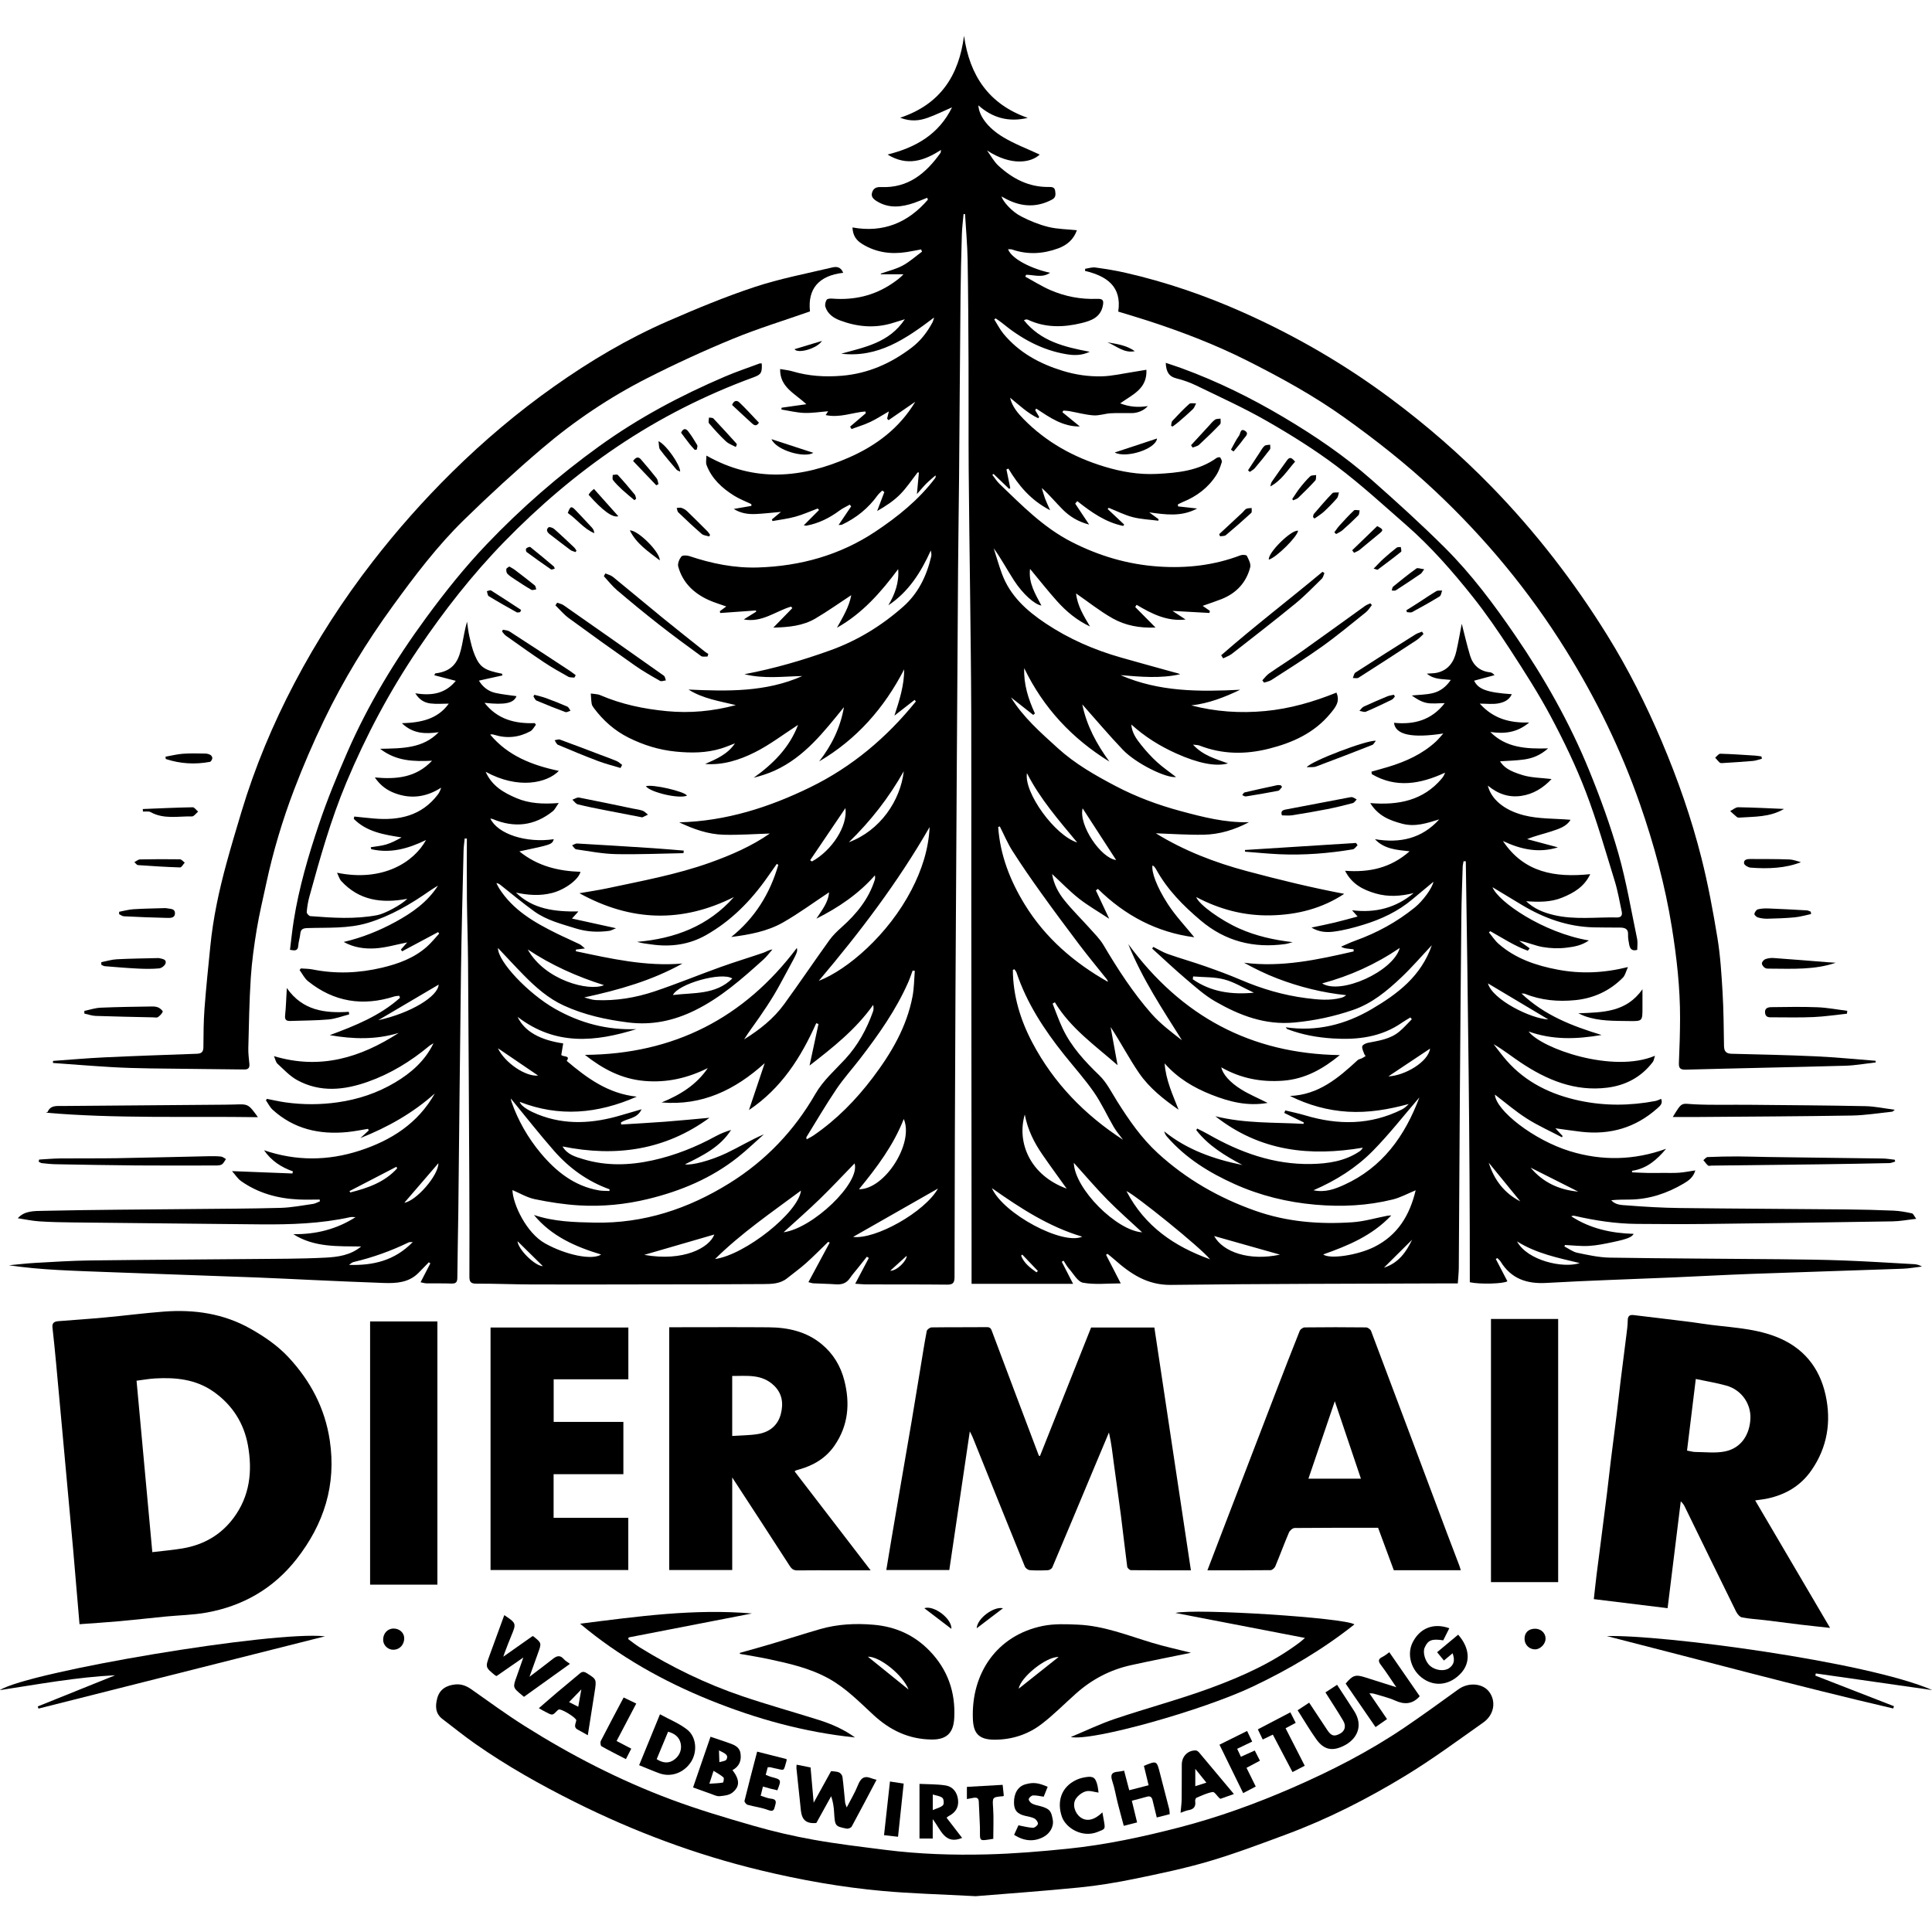 <svg
	class="logo"
	xmlns="http://www.w3.org/2000/svg"
	xml:space="preserve"
	width="200mm"
	height="200mm"
	version="1.1"
	style="shape-rendering:geometricPrecision; text-rendering:geometricPrecision; image-rendering:optimizeQuality; fill-rule:evenodd; clip-rule:evenodd;"
	viewBox="0 0 20000 20000"
	xmlns:xlink="http://www.w3.org/1999/xlink"
>
	<g id="Ebene_x0020_1">
		<g id="_2012857643296">
			<path
				d="M13869.28 10922.72c-170.97,140.44 -356.58,247.41 -586.36,264.5 -225.6,16.79 -437.49,-22.65 -640.66,-138.24 16.85,71.04 85.69,152.83 204.35,227.25 83.05,51.99 174.79,90.09 276.04,141.15 -210.89,36.7 -398.77,-12.69 -582.2,-85.16 -183.57,-72.46 -350.53,-171.81 -484.15,-324.1 12.07,172.52 83.36,323.24 144.22,479.28 -154.11,-107.19 -301.69,-223.64 -407.79,-377.49 -105.23,-152.53 -190.32,-318.94 -295.71,-478.37 23.36,128.46 46.82,256.9 71.98,395.32 -233.52,-205.21 -486.5,-381.51 -649.38,-651.75 -7.75,4.87 -15.44,9.74 -23.14,14.6 34.35,85.63 64.53,173.37 103.9,256.66 89.81,189.7 228.83,340.01 379.01,484.86 77.4,74.67 127.9,178.32 186.56,271.41 121.71,193.22 251.01,380.41 420.55,535.61 294.23,269.28 632.22,462.74 1008.64,595.58 327.86,115.68 664.12,141.87 1005.71,118.88 120.92,-8.16 239.96,-44.14 359.95,-67.13 9.49,-1.87 19.36,-1.8 41.73,-3.6 -199.91,211.33 -448.65,313.21 -704.84,404.01 66.89,51.77 356.64,8.4 530.03,-78.49 241.29,-120.99 365.51,-326.39 427.22,-585.55 -84.45,34.58 -157.54,75.13 -235.88,94.65 -263.56,65.48 -531.2,78.02 -802.15,54.35 -291.24,-25.5 -570.88,-93.88 -836.72,-213.47 -263.73,-118.57 -507.13,-268.97 -699.35,-490.59 -13,-14.9 -22.49,-32.77 -29.32,-55.35 237.76,192.12 515.36,288.26 809.98,348.57 -178.63,-95.52 -351.15,-198.33 -477.25,-360.73 2.82,-5.65 5.58,-11.23 8.47,-16.87 37.72,19.38 76.22,37.19 112.92,58.28 330.46,189.46 680.67,316.03 1066.03,308.89 174.79,-3.31 349.82,-28.23 501.65,-130.41 12.47,-8.47 23.76,-18.59 34.65,-38.35 -546.57,91.9 -1060.46,40.39 -1526.57,-325.52 311.93,77 613.23,61.71 912.63,78.96 0.87,-5 1.73,-10.12 2.6,-15.12 -67.38,-32.72 -134.66,-65.42 -202.02,-98.12 3.54,-8.69 7.07,-17.4 10.52,-26.09 69.24,17 139.26,31.21 207.48,51.59 340.35,101.85 674.1,100.92 997.97,-60.46 26.9,-13.41 50.19,-34.03 72.38,-57.49 -207.33,56.55 -416.48,92.61 -629.7,79.76 -209.78,-12.71 -410.13,-68.77 -599.36,-162.96 294.93,-11.36 500.46,-185.77 700.68,-371 10.98,-10.11 29.32,-12 43.68,-19.14 12.38,-6.02 23.91,-14.03 38.56,-22.74 -6.73,-10.43 -12.44,-16.29 -14.8,-23.36 -8.31,-25.97 -24.79,-54.2 -19.92,-77.78 3.2,-15.7 36.15,-31.7 58.18,-36.01 114.25,-22.5 231.42,-37.95 324.8,-115.9 46.6,-38.82 86.9,-85.23 130.02,-128.22 -4.93,-6.27 -9.8,-12.38 -14.65,-18.58 -28.07,17.18 -57.1,32.94 -84,51.77 -218.38,152.82 -462.83,182.07 -721.84,165.45 -159.89,-10.27 -313.36,-38.1 -462.52,-94.5 -7.2,-2.73 -13.71,-7.29 -21.78,-20.85 321.03,46.81 616.05,-27.76 889.02,-187.97 267.57,-157.07 511.85,-340.03 622.88,-661.78 -110.81,117.86 -208.2,231.72 -316.5,333.91 -147.02,138.88 -302.07,268.59 -498.9,336.25 -197.53,67.85 -397.75,110.41 -607.34,130.11 -303.81,28.39 -566.42,-73.09 -817.67,-217.22 -111.06,-63.76 -208.85,-152.14 -307.25,-235.65 -118.82,-100.85 -232.05,-208.35 -347.64,-313.05 4.15,-5.58 8.4,-11.23 12.56,-16.79 49.7,24.86 97.54,55.07 149.53,73.4 128.84,45.33 260.59,82.59 389.43,127.91 123.35,43.28 246.39,88.54 366.53,139.98 216.91,92.85 439.63,158.56 674.63,188.9 123.99,15.91 244.52,28.47 366.22,-3.67 17.88,-4.71 34.44,-14.29 49.89,-26.83 -247.41,-25.96 -484.17,-85.25 -713.31,-172.99 -117.39,-44.94 -230.71,-100.45 -344.26,-162.87 390.61,50.17 762.85,-31.76 1134.72,-117.01 -0.15,-7.38 -0.31,-14.58 -0.4,-21.87 -21.32,-2.27 -42.5,-4.47 -63.82,-7.07 -20.63,-2.43 -41.25,-5.25 -66.04,-20.3 48.55,-20.72 96.23,-43.83 145.87,-61.64 224.98,-80.85 431.93,-193.46 617.85,-344.35 80.87,-65.46 179.5,-197.77 192.46,-265.83 -74.42,62.04 -146.42,121.23 -217.62,181.29 -149.07,125.71 -322.23,206.73 -506.58,263.2 -100.94,30.89 -204.28,58.64 -308.58,71.75 -71.84,9 -150.42,6.03 -229.78,-42.19 90.03,-19.23 165.78,-33.97 240.83,-51.99 76,-18.21 151.2,-39.62 237.14,-62.36 -21.81,-24.38 -34.66,-38.81 -57.87,-64.84 243.26,30.35 454.12,-24.72 637.93,-178.01 -131.66,33.17 -262.86,42.02 -393.12,4.38 -130.7,-37.79 -246.61,-96.76 -317.03,-234.94 253.52,18.43 471.68,-29 667.89,-201.61 -137.79,-14.67 -263.72,-24.01 -358.62,-125.55 257.68,43.83 484.8,-5.09 665.7,-205 -126.18,38.44 -248.44,81.34 -385.1,44.64 -129.02,-34.68 -245.79,-79.6 -329.21,-213.22 293.36,24.23 549.01,-27.21 740.36,-254.17 14.58,-17.31 25.87,-37.25 34.41,-60.93 -255.57,118.1 -506.98,162.96 -758.61,15.3 -1.18,-8.56 -2.36,-17.1 -3.47,-25.66 58.04,-16.45 116.3,-32.05 174.03,-49.54 180.99,-54.82 350.84,-131.29 492,-260.91 24.78,-22.67 45.72,-49.57 77.62,-84.53 -324.19,50.03 -495.99,13.96 -510.42,-110.81 206.39,20.94 387.94,-26.28 524.94,-203.33 -67.91,0 -130.11,9 -188.13,-2.67 -55.59,-11.14 -106.9,-43.99 -152.84,-76.69 73.55,-7.62 149.06,-7.22 220.13,-25.03 72.53,-18.12 134.17,-62.57 183.97,-136.22 -87.45,-10.58 -173.32,-1.56 -247.81,-65 40.7,-3.29 73.49,-2.26 104.54,-9.24 118.79,-26.75 175.81,-112.46 200.75,-223.03 21.87,-96.94 38.57,-195.1 55.82,-284.11 26.98,104.37 52.79,218.07 86.27,329.5 30.18,100.3 99.05,161.48 206.86,173.39 14.12,1.58 27.85,8.25 46.13,29.5 -70.98,19.2 -141.87,38.34 -211.27,57.08 43.21,88.7 132.37,122.42 390.36,140.04 -29.4,64.09 -86.42,85.25 -141.31,95.3 -56.21,10.18 -115.83,2.27 -190.63,2.27 141.15,155.67 308.65,201.21 512,195.19 -129.71,108.83 -261.61,118.32 -402.61,98.16 161.71,162.96 368.73,176.46 598.18,169.72 -82.34,73.31 -163.18,102.88 -248.65,115.1 -83.05,12.01 -167.68,12.94 -249.23,18.59 37.81,58.19 88.84,99.83 236.6,143.97 91.58,27.3 191.41,26.75 297.05,39.86 -88.23,93.7 -190.02,156.05 -313.77,174.32 -124.28,18.34 -238.22,-17.09 -345.97,-106.5 32.46,133.09 157.69,251.5 371.78,306.85 154,39.77 320.1,32.85 484.3,47.06 -40.7,70.26 -122.57,94.8 -200.35,120.52 -79.75,26.35 -162.49,43.99 -249.05,79.67 103.81,27.77 207.64,55.53 318.76,85.25 -200.9,62.42 -386.6,20.38 -569.08,-65.86 218.56,328.72 540.3,380.56 903.85,343.3 -62.02,130.42 -168.27,192.84 -289.44,242.41 -121.3,49.7 -246.07,46.26 -373.98,37.88 81.87,78.8 180.99,117.7 284.75,142.48 216.82,51.91 437.74,20.7 656.91,25.41 43.53,0.93 55.44,-24.78 47.53,-61.17 -22.59,-105.57 -40.48,-212.76 -72.25,-315.57 -95.58,-309.6 -184.03,-622.32 -299.78,-924.39 -101.47,-264.99 -225.77,-522.67 -359.08,-773.45 -126.64,-238.08 -273.13,-466.37 -420.24,-692.9 -123.13,-189.62 -251.5,-377.12 -392.19,-553.88 -209.44,-263.17 -431.53,-516.87 -685.45,-739.09 -237.05,-207.51 -469.96,-421.51 -721.31,-610.59 -229.13,-172.36 -474.59,-325.43 -723.55,-468.23 -235.89,-135.26 -484.79,-247.88 -729.62,-366.91 -65.09,-31.61 -134.8,-56.71 -205.06,-73.89 -82.03,-20.14 -107.84,-72.6 -111.5,-161.38 59.28,20.16 112.83,37.16 165.53,56.39 366.05,133.71 714.47,305.2 1049.23,503.6 323.26,191.5 634.42,401.99 916.42,650.88 258.39,228.03 514.11,459.86 758.16,703.02 275.55,274.64 508.31,586.67 727.86,907.39 301.61,440.4 564.15,903.54 765.77,1397.82 115.04,282.06 220.13,569.95 303.4,862.68 82.03,288.89 131.6,587.05 193.24,881.58 7.51,35.68 1.09,74.34 1.09,113.33 -54.26,16.22 -75.91,-11.07 -83.67,-56.24 -5.49,-32.86 -13.03,-66.49 -11.23,-99.19 3.69,-67.22 -38.25,-74.67 -88.2,-75.13 -89.87,-0.87 -179.83,0.15 -269.62,-2.2 -268.65,-6.98 -512.37,-94.81 -740.51,-231.5 -101.07,-60.53 -201.68,-121.7 -304.96,-184.03 57.64,148.98 521.8,470.59 997.64,551.03 -76.54,53.64 -156.67,65.8 -231.96,74.98 -81.87,10.03 -168.05,6.98 -249.37,-7.38 -78.11,-13.71 -152.38,-49.08 -240.05,-63.91 36.15,25.88 72.31,51.84 108.55,77.72 -6.52,8.24 -13.03,16.56 -19.54,24.85 -138.02,-49.71 -260.81,-131.02 -388.41,-202.24 -4.71,4.09 -9.34,8.25 -14.11,12.31 33.25,39.99 61.86,85.25 100.54,119.04 176.36,154.18 391.14,225.78 615.96,267.73 234.47,43.68 469.28,35.52 722.87,-27.61 -20.77,45.1 -28.46,85.25 -52.31,109.48 -135.42,136.84 -302.45,214.02 -492.86,232.98 -178.16,17.74 -354.13,2.44 -522.42,-66.02 -6.67,-2.67 -14.9,-1.34 -34.9,-2.83 237.47,225.45 521.27,335.8 829.51,429.67 -263.16,45.08 -509.33,52.15 -755.71,-36.32 133.61,177.14 873.42,436.02 1308.26,251.41 -9.25,27.85 -11.14,49.79 -22.43,64.55 -118.72,156.11 -279.95,241.67 -471.36,265.68 -334.86,41.79 -625.24,-79.51 -896.03,-260.28 -92.85,-61.86 -180.12,-131.91 -280.67,-190.17 44.08,55.84 85.81,113.7 132.62,167.19 201.93,230.8 464.94,355.86 758.23,418.06 259.64,55.03 522.43,53.01 783.86,3.13 19.94,-3.85 38.59,-14.03 59.78,-22.03 21.71,51.13 -16.94,77.71 -43.22,101.08 -223.42,198.23 -486.12,273.37 -781.21,239.96 -86.03,-9.72 -171.74,-23.05 -270.46,-36.46 29.25,31.12 52.06,55.51 74.96,79.89 -2.27,4.4 -4.47,8.87 -6.74,13.34 -121.95,-64.15 -248.68,-120.68 -364.42,-194.48 -116.84,-74.42 -222.71,-165.92 -330.06,-247.56 10.36,163.89 400.88,470.83 779.02,586.57 330.61,101.17 664.13,94.1 993.32,-25.49 -94.34,112.45 -199.57,206.08 -352.17,227.73 -0.09,5.34 -0.31,10.74 -0.47,16.07 52.62,2.12 105.08,5.18 157.63,6.12 53.86,1.02 107.65,0 161.53,-0.22 56.62,-0.32 113.48,1.95 169.79,-2.12 52.84,-3.93 105.23,-14.82 166.32,-23.85 -20.48,71.91 -71.29,107.21 -121.33,136.6 -171.1,100.7 -355,162.74 -555.75,165.25 -64.06,0.78 -128.21,0.07 -193.3,6.96 46.28,52.32 112.06,49.41 169.39,53.88 179.43,14.05 359.46,24.54 539.36,26.74 574.42,6.98 1148.93,9.03 1723.34,14.43 163.34,1.49 326.77,5.58 490.11,12.62 63.84,2.83 127.75,14.52 190.41,28.01 14.81,3.2 24.54,30.1 44.53,56.78 -89.47,9.95 -165.92,24.85 -242.7,26.18 -645.62,10.58 -1291.32,19.61 -1937.03,27.14 -236.9,2.74 -473.79,0.85 -710.71,-0.71 -217.84,-1.42 -431.93,-34.43 -643.88,-82.82 -11.38,-2.58 -23.39,-2.34 -36.88,4.09 196.37,128.06 415.71,175.09 646.49,181.85 -20.23,33.94 -64.29,53.24 -217.2,85.47 -81.25,17.1 -163.43,34.35 -245.94,39.21 -81.94,4.87 -164.83,-5.8 -247.26,-9.64 -2.42,4.93 -4.93,9.89 -7.29,14.82 44.08,22.59 86.12,55.84 132.84,65.65 111.75,23.42 225.54,48.68 338.86,50.48 589.09,9.33 1178.16,10.91 1767.32,16.56 217.93,2.11 436.08,4.69 653.86,12.93 242.54,9.1 484.7,24.63 727.02,38.11 26.99,1.42 53.64,8 81.71,24.78 -67.13,7.76 -134.1,20.01 -201.52,22.52 -521.43,18.74 -1042.9,34.41 -1564.32,53.39 -274.15,10.05 -548.06,25.41 -822.05,37.17 -433.2,18.58 -866.62,31.52 -1299.42,56.39 -203.57,11.61 -364.95,-42.9 -474.65,-221.37 -8.32,-13.59 -22.03,-23.86 -33.33,-35.68 -5.42,3.04 -10.82,6.11 -16.24,9.16 40.07,77.09 80.15,154.02 120.14,230.64 -37.63,26.19 -282.86,33.55 -389.12,10.27 1.03,-1451.3 -19.45,-2904.41 -41.41,-4357.5 -7.67,-0.4 -15.36,-0.71 -23.05,-1.17 -3.29,19.45 -8.62,38.81 -9.25,58.32 -5.18,169.63 -12.07,339.26 -13.71,508.96 -6.2,620.68 -11.23,1241.29 -15.61,1861.96 -4.15,593.41 -6.91,1186.88 -10.98,1780.28 -0.4,51.68 -6.51,103.27 -10.29,161.07 -41.17,0 -74.24,-0.16 -107.34,0 -954.05,4 -1908.16,3.29 -2862.05,15.45 -245.54,3.13 -418.62,-114.81 -586.58,-263.73 -22.74,-20.22 -46.9,-38.81 -70.42,-58.19 -5.02,3.53 -9.96,7.07 -14.98,10.51 49.17,95.52 98.34,191.04 152.29,295.87 -139.11,0 -267.95,15.29 -389.99,-6.8 -55.66,-10.14 -99.34,-92.94 -145.77,-145.16 -22.03,-24.72 -37.64,-55.21 -56.07,-83.04 -6.35,3.66 -12.71,7.35 -18.98,10.98 37.97,73.86 76,147.73 117.64,228.73 -348.27,0 -690.79,0 -1051.12,0 0,-129.08 0.06,-254.23 0,-379.22 -0.96,-1226.95 -2.14,-2453.73 -2.83,-3680.59 -0.4,-618.43 1.49,-1236.75 -0.55,-1855.16 -1.27,-413.04 -7.38,-826.14 -11.85,-1239.11 -4.71,-425.49 -11.67,-850.99 -14.58,-1276.5 -2.58,-366.84 0,-733.69 -1.58,-1100.53 -1.56,-356.25 -3.13,-712.58 -9.47,-1068.84 -2.82,-158.03 -17.43,-315.87 -26.59,-473.81 -5.18,-0.31 -10.35,-0.71 -15.44,-1.02 -6.05,70.51 -15.45,140.77 -17.59,211.42 -6.27,213.62 -11.82,427.37 -13.87,641.15 -5.96,626.97 -9.71,1253.91 -15.05,1880.95 -2.67,316.58 -8.31,633.17 -10.36,949.73 -9.4,1457.2 -19.05,2914.44 -26.8,4371.62 -5.27,983.45 -8.1,1966.9 -9.81,2950.27 -0.09,61.11 -18.2,78.51 -77.95,77.8 -276.67,-2.91 -553.42,-1.42 -830.08,-2.36 -39.59,-0.06 -79.27,-4.46 -120.06,-6.98 48.24,-91.2 94.59,-178.94 141,-266.77 -6.82,-4.24 -13.63,-8.55 -20.45,-12.78 -30.21,37.95 -60.24,75.92 -90.43,113.95 -28.54,35.9 -59.53,70.24 -85.25,108.21 -35.98,53.24 -84.75,67.98 -145.84,63.6 -77.18,-5.58 -154.74,-6.27 -232.05,-10.36 -16,-0.87 -31.61,-7.36 -51.37,-12.23 75.13,-139.6 147.76,-274.55 220.36,-409.5 -5.16,-2.51 -10.43,-5.02 -15.61,-7.45 -76.29,73.63 -150.47,149.54 -229.36,220.11 -62.1,55.53 -130.35,104.08 -195.34,156.39 -74.18,59.9 -163.99,59.75 -250.95,60.37 -379.38,2.98 -758.85,2.82 -1138.32,3.38 -417.19,0.62 -834.45,1.87 -1251.74,0.62 -192.81,-0.56 -385.58,-9.02 -578.33,-8.31 -58.73,0.22 -70.26,-22.28 -70.11,-73.4 0.87,-323.01 0.62,-646.02 -0.93,-968.94 -3.69,-761.06 -7.69,-1522.11 -13.09,-2283.18 -1.49,-217.92 -9.59,-435.85 -11.76,-653.85 -2.14,-209.37 -0.49,-418.68 -0.49,-628.14 -7.45,-0.23 -14.96,-0.47 -22.5,-0.78 -4.09,42.03 -10.67,83.98 -11.69,126.01 -9.72,419.09 -21.32,838.08 -26.9,1257.23 -10.98,830.21 -18.18,1660.44 -27.52,2490.73 -2.51,224.27 -8.56,448.56 -10.05,672.92 -0.31,47.35 -15.82,62.17 -62.1,60.37 -85.78,-3.22 -171.81,-0.71 -257.75,-2.2 -19.38,-0.31 -38.59,-6.82 -60.77,-11.04 36.14,-69.96 68.75,-132.93 101.32,-195.97 -5.18,-3.69 -10.52,-7.3 -15.78,-10.99 -36.15,37.26 -71.98,74.89 -108.77,111.53 -99.43,99.03 -226.63,107.03 -355.06,102.78 -247.04,-8.22 -493.98,-20.14 -740.92,-30.96 -192.52,-8.47 -384.96,-18.9 -577.55,-26.12 -491.77,-18.34 -983.61,-35.28 -1475.38,-53.33 -194.62,-7.2 -389.25,-13.56 -583.67,-24.23 -168.83,-9.24 -337.28,-23.98 -506.35,-48.68 90.58,-8.4 180.99,-19.45 271.81,-24.56 188.13,-10.49 376.49,-22.9 564.84,-25.32 553.48,-7.23 1107.05,-9.34 1660.53,-14.67 259.79,-2.51 519.84,-1.34 779.08,-14.5 128.3,-6.51 260.59,-23.76 370.69,-115.27 -241.3,-4.01 -485.33,11.04 -702.17,-127.75 230.87,3.29 446.22,-49.49 644.46,-176.12 -19.05,0 -38.74,-3.38 -56.86,0.53 -304.11,66.97 -612.76,76.62 -922.37,74.2 -159.42,-1.18 -318.76,-3 -478.1,-4.65 -488.57,-4.93 -977.12,-9.47 -1465.67,-15.29 -117.39,-1.33 -234.93,-3.45 -352.01,-11.29 -73.96,-4.94 -147.27,-21.1 -221.76,-32.3 69.62,-78.74 172.83,-74.49 262.15,-76.54 511.37,-11.44 1023.04,-13.33 1534.66,-18.58 308.18,-3.22 616.37,-3.53 924.39,-12.16 111.99,-3.07 223.74,-25.01 335.17,-40.86 24.61,-3.53 47.68,-17.8 71.45,-27.14 -1.03,-6.02 -1.98,-12.07 -2.98,-18.02 -71.91,0 -143.91,2.75 -215.67,-0.56 -216.04,-9.8 -419.15,-64.44 -597.78,-190.7 -34.43,-24.32 -58.35,-63.53 -93.47,-103.06 220.66,8.63 422.9,16.56 625.14,24.39 1.74,-7.29 3.38,-14.58 5.03,-21.87 -120.93,-42.57 -223.65,-109.48 -298.78,-218.71 330.39,113.32 661.78,110.5 988.7,4.55 326.47,-105.79 605.31,-282.31 779.26,-592.47 -226.72,202.8 -486.84,349.75 -770.39,461.9 28.63,-26.19 57.24,-52.46 85.87,-78.58 -2.2,-5.65 -4.47,-11.2 -6.67,-16.78 -71.76,11.38 -143.2,26.36 -215.33,33.34 -288.51,27.99 -552.39,-31.14 -772.28,-231.18 -28.94,-26.36 -46.82,-64.78 -69.78,-97.56 3.6,-4.94 7.14,-9.96 10.65,-14.99 63.68,12.25 126.88,27.15 190.95,36.17 180.92,25.41 361.84,25.32 543.2,-0.71 210.49,-30.03 408.57,-95.99 590.83,-204.29 166.63,-98.8 310.45,-223.49 399.23,-406.52 -15.23,9.56 -31.7,17.5 -45.35,28.79 -190.7,158.47 -398.9,286.46 -633.61,369.58 -246.23,87.13 -493.17,112.92 -731.49,-16.7 -76.78,-41.81 -139.35,-110.56 -205.22,-170.65 -16.56,-15.14 -20.78,-43.68 -35.92,-78.02 480.64,144.37 898.21,14.27 1291.73,-240.34 -235.12,71.35 -471.95,65.46 -714.09,23.05 262.24,-97.1 517.8,-199.6 726.87,-386.07 -2.45,-7.3 -4.8,-14.43 -7.23,-21.72 -17.4,2.44 -35.67,2.35 -52.21,7.6 -325.77,103.83 -625.39,56.55 -893.21,-159.03 -36.14,-29.09 -58.01,-76.06 -86.49,-114.72 4.25,-5.58 8.56,-11.05 12.87,-16.63 40.68,3.29 82.34,2.52 122.08,10.52 241.61,48.37 481.04,38.25 719.82,-18.59 169.85,-40.47 330.92,-99.6 463.52,-217.31 46.04,-40.76 84.62,-89.93 126.66,-135.26 -3.69,-5.09 -7.38,-10.27 -10.98,-15.45 -124.37,66.33 -248.59,132.69 -372.96,198.95 -4.09,-6.2 -8.25,-12.31 -12.31,-18.43 21,-23.85 42.19,-47.61 65.39,-73.86 -113.3,22.27 -220.97,54.72 -330.21,61.55 -110.41,6.98 -223.02,-8.07 -326.94,-66.2 189.3,-44.3 366.38,-115.41 535.45,-207.57 171.9,-93.85 330.14,-203.89 440.4,-375.7 -26.19,16.32 -53.33,31.46 -78.58,49.17 -200.04,140.45 -408.57,263.88 -644.68,335.71 -205.84,62.57 -418.2,47.52 -628.59,54.66 -46.51,1.64 -69.18,11.76 -73.72,59.9 -3.84,41.17 -18.36,81.41 -20.94,122.58 -3.53,54.66 -34.58,52.39 -85.64,42.43 12.78,-101.25 22.89,-202.24 38.83,-302.38 54.17,-341.59 151.42,-672.85 261.44,-999.21 84.69,-251.41 186.01,-497.98 292.11,-741.3 216.51,-496.48 496.48,-957.42 816.18,-1393.51 195.1,-266.08 400.56,-523.91 629.54,-763.56 357.13,-373.9 744.12,-710.86 1163.42,-1013.33 406.22,-292.98 844.51,-525.72 1303.42,-721.78 116.37,-49.7 236.74,-90 355.47,-134.24 6.98,-2.6 15.6,-0.31 23.45,-0.31 4.47,95.98 -5.89,114.01 -85.1,143.11 -500.06,183.26 -972.07,421.82 -1413.65,719.64 -422.9,285.29 -808.42,615.52 -1164.44,980.48 -332.88,341.21 -624.77,715.35 -891.94,1109.71 -296.11,437.27 -542.18,900.1 -746.22,1387.38 -160.39,383.31 -272.13,780.81 -381.92,1179.73 -14.27,51.84 -22.9,105.79 -27.36,159.36 -1.09,13.32 23.05,40.53 37.1,41.55 231.64,18.05 463.54,33.65 694.39,-10.34 73.48,-14.05 246.31,-104.3 310.22,-169.07 -266.86,50.73 -500.77,16.47 -684.83,-184.46 -18.27,-19.98 -25.72,-49.95 -43.12,-85.22 472.85,97.54 796.02,-109.57 921.41,-338.86 -188.9,91.98 -372.24,140.44 -567.82,94.74 -1.42,-6.67 -2.91,-13.34 -4.31,-20.01 53.71,-9.09 108.92,-13.18 160.67,-28.78 54.58,-16.45 105.79,-43.75 158.41,-72.92 -181.61,-28 -360.33,-56.46 -494.82,-191.81 1.65,-8.09 3.29,-16.16 4.94,-24.23 68.06,6.89 136.13,14.65 204.35,20.54 258.94,22.27 491.46,-26.9 659.66,-246.79 15.39,-20.16 26.83,-43.21 35.21,-72.68 -153.22,98.56 -313.2,119.81 -479.14,57.24 -76.91,-29.01 -146.8,-74.83 -207.33,-162.88 224.91,20.7 426.68,1.96 592.45,-173.16 -189.68,8.63 -369.03,6.51 -537.48,-123.5 226.56,-5.03 441.96,-1.34 606.25,-171.81 -135.82,19.36 -265.21,18.12 -380.87,-93.01 195.26,-5.58 370.45,-41.32 485.17,-202.79 -62.26,0 -126.1,5.95 -188.28,-1.65 -61.24,-7.44 -115.83,-35.99 -158.03,-105.63 168.54,27.92 309.92,4.94 419.09,-128.62 -78.18,-20.38 -148.6,-38.81 -222.4,-58.01 7.22,-13.9 8.4,-18.74 10.04,-18.99 206.93,-23.92 247.17,-153.47 276.98,-295.4 16.69,-79.29 27.92,-159.74 51.9,-240.36 7.6,50.59 12.16,101.96 23.85,151.6 15.61,66.49 30.35,134.55 57,196.97 52.15,121.71 96.23,154.49 281.22,190.57 1.24,5.87 2.66,11.76 4.07,17.65 -78.96,17.41 -157.85,34.88 -243.26,53.8 37.64,62.57 94.1,110.01 170.32,127.1 72.25,16.32 146.58,22.9 218.8,33.57 -28.94,72.68 -117.32,92.85 -331.17,69.17 134.27,171.65 316.19,217.54 520.56,210.09 3.76,5.87 7.61,11.6 11.45,17.4 -18.83,22.66 -33.19,53.49 -57.17,66.58 -118.66,64.53 -244.21,77.62 -374.29,36.86 -12.63,-4.01 -25.72,-6.52 -41.97,-2.27 183.28,219.71 433.66,317.43 710.79,375.78 -121.55,125.77 -420.01,194.3 -757.67,9.31 66.02,148.94 188.59,217.16 318.38,272.51 132.35,56.39 273.91,63.84 438.27,50.9 -27.83,39.06 -40.3,68 -62.02,85.32 -190.08,152.13 -398.21,174.41 -621.01,80.78 -6.74,-2.91 -14.74,-2.98 -25.07,-4.94 78.49,161.54 372.4,255.32 657.13,213.44 -19.76,54.91 -19.76,54.91 -356.49,126.11 190.39,154 404.26,203.64 632.37,211.49 -17.56,77.18 -157,184.05 -295.18,219.42 -122.88,31.36 -248.25,22.49 -372.87,-4.31 176.92,171.34 398.28,198.55 646.65,195.34 -28.32,31.12 -43.22,47.6 -66.67,73.32 149.56,32.85 292.58,64.3 456.01,100.14 -34.26,13.8 -50.89,24.63 -68.78,27.05 -116.99,16.23 -233.2,10.83 -346.37,-24.54 -148.45,-46.35 -301.76,-84.14 -430.2,-176.28 -118.01,-84.69 -229.54,-178.5 -343.7,-268.52 -12.79,-10.12 -24.57,-21.56 -49.42,-25.17 9.18,17.72 17.18,36.3 27.85,53.18 143.11,226.71 364.71,353.97 596.05,468.32 78.27,38.72 158.56,73.15 237.14,111.27 16.72,7.98 29.96,23.37 55.75,44.06 -42.01,5.27 -67.51,8.4 -93.01,11.61 -0.46,5.73 -0.93,11.44 -1.49,17.18 362.94,76.69 725.16,159.74 1104.16,127.19 -316.36,176.61 -659.82,273.93 -1016.95,351 40.08,9.58 79.85,25.72 120.3,27.54 208.6,9.56 412.79,-24.72 609.08,-90.58 229.93,-77.25 454.6,-169.86 682.87,-251.88 146.24,-52.62 295.25,-97.41 442.36,-147.76 29.49,-10.11 55.84,-29.87 93.25,-33.63 -30.9,34.97 -58.82,73.4 -93.25,104.39 -220.05,198.15 -441.27,394.59 -710.71,526.58 -218.55,107.03 -443.53,155.43 -689.45,124.37 -230.87,-29.18 -453.9,-77.87 -665.38,-174.72 -161.56,-73.95 -292.51,-189.94 -415.39,-314.94 -90.34,-91.89 -177.46,-186.88 -266.86,-281.37 -1.18,142.26 316.34,474.12 590.73,629.88 261.99,148.6 540.45,222 842.37,210.24 -421.57,131.2 -834.85,176.12 -1229.93,-127.04 70.51,150.09 232.36,240.12 472.17,274.93 -6.58,39.37 -13.1,78.73 -19.77,118.97 17.1,23.83 98.66,1.71 56.15,62.02 209.69,177.38 427,338.7 725.22,370.29 -407.85,179.03 -806.22,212.2 -1211.65,53.79 15.54,52.77 123.35,104.39 187.65,130.02 286.16,114.34 574.11,94.12 862.47,8.31 66.64,-19.91 133.55,-39.05 211.33,-61.7 -45.79,101.16 -147.36,91.36 -213.47,136.68 0.71,7.05 1.49,14.03 2.2,21.1 151.52,-9.5 303.18,-17.41 454.61,-28.95 153.16,-11.69 306.07,-26.96 459.69,-40.76 -457.67,335.14 -968.71,409.03 -1521.33,296.8 49.55,85.31 135.98,107.9 214.63,131.75 237.07,71.82 478.05,64.93 718.08,12 230.31,-50.75 447.31,-137.08 654.09,-250.16 49.57,-27.06 102.58,-47.99 158.02,-64.53 -111.68,175.56 -289.28,264.03 -477.34,356.02 66.2,13.09 261.46,-36.7 428.55,-115.84 129.48,-61.31 252.21,-136.91 388.74,-195.17 -89,78.89 -174.81,161.85 -267.72,235.87 -275.18,219.18 -593.16,351.64 -931.47,433.98 -233.91,56.93 -474.36,80.53 -714.95,66.17 -153.38,-9.15 -306.93,-33.07 -457.49,-64.22 -81.31,-16.85 -156.6,-62.73 -231.8,-94.25 4.77,146.71 144.22,443.38 336.65,551.28 211.8,118.82 485.88,178.32 581.94,115.9 -264.97,-80.22 -513.56,-188.21 -695.88,-409.59 205.15,69.65 417.1,75.23 628.83,79.38 507.54,9.87 967.92,-142.42 1395.38,-408.34 374.54,-232.83 669.72,-542.66 888.89,-923.53 81.47,-141.46 202.24,-245.14 309.92,-362.13 131.42,-142.89 222.47,-309.69 287.09,-491.71 6.98,-19.6 7.2,-41.7 1.55,-68.13 -180.52,255.32 -420.39,443.6 -658.64,627.9 30.59,-142.33 61.49,-286.3 92.47,-430.22 -7.78,-2.82 -15.45,-5.64 -23.2,-8.38 -158.1,353.98 -360.36,673.54 -696.46,899.08 55.93,-166.72 109.32,-325.92 162.8,-485.19 -308.64,278.48 -648.53,442.04 -1067.12,406.61 190.95,-77.96 360.18,-181.7 478.28,-355.8 -208.2,103.12 -421.2,153.31 -655.27,133.17 -238.31,-20.56 -432.24,-124.61 -616.7,-269.92 919.86,-6.74 1648.06,-381.21 2193.63,-1106.58 8.53,39.7 8.69,39.77 -99.99,239.27 -44.7,82.03 -87.6,165.14 -135.66,245.14 -48.08,80.14 -100.08,158.01 -153.23,234.85 -52.15,75.53 -107.92,148.53 -156.91,226.8 159.49,-98.74 304.8,-213.46 414.66,-364.66 158.96,-218.71 310.38,-442.98 468.25,-662.63 36.15,-50.28 82.49,-94.34 129,-135.82 151.98,-135.84 277.37,-289.28 340.25,-486.83 4.25,-13.41 5.25,-27.77 1.74,-47.75 -170.03,193.21 -377.36,333.12 -605.56,448 55.37,-86.89 123.59,-166.49 130.79,-272.59 -161.07,106.65 -313.12,218.86 -476.14,311.87 -163.21,93.1 -348.35,126.51 -536.39,150.65 246.7,-197.93 401.35,-450.36 487.28,-746.54 -5.09,-3.54 -10.18,-7.07 -15.2,-10.52 -32.94,46.66 -65.95,93.32 -98.72,140.07 -170.25,242.7 -374.07,449.89 -633.95,597.31 -175.58,99.5 -364.33,124.75 -562.19,97.08 -50.26,-6.98 -100.76,-11.85 -152.14,-27.12 391.41,-33.41 735.74,-162.09 1002.91,-463.94 -535.92,268.75 -1063.44,256.28 -1599.66,-39.59 106.41,-18.59 197.77,-31.54 287.79,-50.75 357.45,-76.6 717.93,-142.09 1063.37,-265.44 218.93,-78.35 432.09,-170.8 619.81,-301.53 -157.47,4.71 -317.9,16.71 -477.97,12.4 -161.6,-4.31 -313.11,-58.51 -459.82,-128.3 482.5,-12.16 929.41,-154.47 1357.19,-363.54 432.79,-211.57 791.7,-514.91 1092.44,-887.71 -4.23,-5.49 -8.47,-11.05 -12.63,-16.54 -69.77,54.42 -139.51,108.83 -209.22,163.27 51.77,-159.05 101.32,-312.58 101.08,-479.45 -206.15,399.69 -490.88,724.35 -880.16,953.08 130.49,-167.09 220.27,-351.92 256.44,-561.63 -206.96,254.79 -406.93,515.13 -715.82,656.29 -69.18,31.61 -142.24,54.43 -218.25,74.51 200.75,-143.82 369.45,-310.79 459.14,-547.06 -153.38,98.81 -294.37,207.49 -450.67,285.38 -156.82,78.09 -327.23,133.06 -511.2,119.26 116.13,-51.44 233.21,-100.3 308.56,-213.54 -47.74,17.88 -94.65,38.44 -143.26,53.27 -154.09,47.12 -310.23,47.81 -470.28,31.83 -173.29,-17.19 -333.9,-67.45 -487.61,-144.14 -144.51,-72.15 -262.7,-176.92 -359.07,-306.22 -9.89,-13.18 -20.31,-28.54 -22.83,-44.08 -5.64,-35.06 -6.51,-70.96 -9.24,-106.57 32.92,5.34 68.68,4.31 98.4,17.1 219.98,94.65 449.74,142.48 687.59,165.31 242.32,23.21 478.75,0.85 715.64,-62.5 -167.18,-40.95 -339.64,-65.87 -490.19,-160.92 401.43,18.18 799.86,28.08 1177.78,-139.91 -196.13,3.47 -392.88,31.7 -598.5,-19.05 311.01,-58.97 600.76,-143.82 886.36,-246.39 282.62,-101.47 532.39,-254.54 756.21,-452.4 157.38,-139.11 243.41,-319.01 290.69,-519.91 4.55,-19.14 0.71,-40.24 -4.16,-62.58 -101.85,225.38 -229.6,428.96 -439.62,567.91 69.02,-116.61 113.01,-237.92 101.72,-374.38 -177.86,238.78 -369.76,458.29 -633.64,606.58 60.09,-108.85 125.95,-214.55 147.98,-337.12 -126.08,82.73 -245.76,168.27 -372.16,242.32 -129.7,75.97 -275.73,89.53 -434.53,93.62 72.78,-74.57 134.95,-138.42 197.06,-202.17 -4.53,-5.02 -9.16,-10.11 -13.72,-15.2 -160.67,47.19 -299.8,168.27 -489.48,132.59 42.73,-26.74 85.54,-53.48 128.44,-80.13 -0.86,-4.25 -1.55,-8.41 -2.35,-12.63 -123.26,8.69 -246.55,17.56 -369.89,26.34 -1.34,-6.2 -2.61,-12.47 -3.94,-18.65 20.32,-14.98 40.7,-29.9 66.82,-49.1 -63.75,-22.96 -123.12,-40.24 -179.03,-65.24 -155.65,-69.65 -271.79,-179.5 -318.3,-347.4 -8.4,-30.43 10.52,-76.69 31.77,-103.9 11.6,-14.82 57.48,-13.64 83.05,-5.02 231,77.62 466.65,125.62 711.57,117.95 438.26,-13.81 848.48,-127.84 1214.3,-371.32 231.27,-153.93 448.65,-328.5 618.41,-553.56 4.62,-6.21 7.93,-13.41 4,-28.08 -32.08,28.23 -65.55,55.06 -95.74,85.16 -30.34,30.37 -57.48,64 -96.7,108.14 8.16,-87.36 14.43,-155.33 20.7,-223.33 -4.38,-0.24 -8.69,-0.56 -13.09,-0.87 -60.47,76.94 -114.64,160.21 -183.26,229.07 -67.69,67.91 -149.93,121.31 -236.05,170.48 24.79,-65.47 49.73,-130.89 74.51,-196.35 -7.22,-5.18 -14.51,-10.36 -21.74,-15.61 -16.22,16.45 -34.87,31.06 -48.21,49.55 -95.99,133.71 -219.74,233.23 -367.87,303.49 -6.73,3.2 -15.76,1.72 -35.68,3.6 46.66,-69.17 88.3,-130.79 129.93,-192.43 -4.69,-6.2 -9.31,-12.32 -13.94,-18.43 -35.54,20.14 -73.48,36.92 -106.03,61.09 -103.52,76.84 -215.73,133.08 -343.17,156.67 -5.25,1.02 -11.14,-1.34 -27.12,-3.61 56.15,-56.3 107.28,-107.67 158.41,-158.87 -4.94,-4.93 -9.9,-9.95 -14.83,-14.89 -76.6,28.61 -151.67,62.64 -230.16,84.45 -77.31,21.49 -158,30.65 -237.29,45.26 -2.05,-5.65 -4.07,-11.23 -6.12,-16.87 26.66,-22.19 53.33,-44.4 93.63,-78.03 -98.41,8.63 -177.54,18.03 -256.9,21.87 -78.89,3.85 -156.29,-5.17 -231.74,-52.3 66.27,-11.51 124.71,-21.56 183.04,-31.68 -0.31,-6.11 -0.63,-12.16 -0.94,-18.27 -60.37,-29.16 -124.06,-53.01 -180.36,-88.54 -123.6,-77.95 -229.61,-174.94 -283.09,-315.63 -9.96,-26.11 -1.42,-59.21 -1.42,-98.18 499.53,283.02 989.34,233.29 1476.16,19.6 282.31,-123.9 522.98,-304.73 685.7,-576.84 -92.23,63.51 -184.44,127.04 -276.67,190.64 -4.86,-5.34 -9.64,-10.6 -14.51,-15.94 5.42,-22.81 10.82,-45.64 17.74,-74.96 -67.6,38.91 -127.6,78.65 -191.97,109.08 -62.51,29.5 -129.55,49.33 -194.64,73.49 -4.78,-8.31 -9.65,-16.56 -14.51,-24.87 54.26,-46.35 108.61,-92.7 162.87,-139.11 -1.8,-6.05 -3.6,-12.16 -5.49,-18.19 -134.24,11.36 -266.15,69.09 -410.28,37.55 9.73,-14.89 16.22,-24.85 25.65,-39.37 -86.43,6.67 -168.05,20.16 -248.99,17.18 -78.73,-2.97 -156.76,-22.82 -235.09,-35.21 0.84,-6.26 1.71,-12.53 2.58,-18.82 79.35,-11.14 158.71,-22.34 255.87,-36.06 -119.9,-113.32 -275.64,-175.36 -271.48,-364.33 48.39,8.69 87.61,12.07 124.53,23.05 167.98,50.01 336.97,61.24 512.55,46.72 273.75,-22.65 509.65,-127.97 724.36,-291.08 93,-70.74 162.62,-161.63 217.06,-264.44 5.25,-9.87 7.05,-21.56 15.36,-47.66 -293.29,222.54 -581.46,419.46 -961.49,374.67 242.32,-67.75 496.31,-112.21 658.49,-356.64 -52.3,16.16 -92.78,29.1 -133.46,41.26 -183.04,54.48 -363.02,37.01 -538.9,-29.5 -67.38,-25.48 -127.04,-67.2 -150.02,-140.22 -6.83,-21.63 0.62,-53.46 13.33,-73.16 7.61,-11.76 38.19,-13.49 57.87,-11.85 225.69,17.65 434.44,-30.03 622.81,-158.47 38.97,-26.67 77.56,-53.95 114.48,-93.4 -78.4,0 -156.83,0 -235.25,0 0.4,-2.36 0.87,-4.71 1.27,-7.14 75.57,-26.96 155.58,-45.63 225.44,-83.2 71.91,-38.59 134.09,-95.43 200.44,-144.29 -3.22,-7.6 -6.42,-15.2 -9.58,-22.83 -50.33,9.27 -100.45,19.7 -150.94,27.54 -161.93,25.26 -315.96,3.92 -457.42,-82.89 -68.78,-42.34 -97.72,-92.07 -102.19,-172.14 319.25,58.11 575.69,-49.17 780.82,-287.64 -2.43,-6.49 -4.85,-13.01 -7.3,-19.52 -44.52,17.56 -88.44,36.79 -133.7,52.39 -132.44,45.71 -263.79,61.16 -390.68,-18.58 -34.59,-21.81 -60.22,-47.15 -44.86,-91.67 15.14,-44.17 47.22,-54.97 93.17,-53.02 279.17,12.07 463.85,-142.26 614.4,-354.53 2.98,-4.15 1.89,-11.22 4.56,-29.96 -176.12,113.85 -351.55,172.05 -553.1,47.92 295.42,-74.04 530.67,-209.93 667.58,-488.63 -87.67,38.1 -167.34,77.55 -250.54,107.43 -86.81,31.21 -177.14,42.34 -286.47,0 416.26,-138.24 608.3,-437.33 661,-848.26 57.8,413.1 257.22,708.59 659.43,849.9 -197.46,46.97 -365.11,-0.15 -510.98,-130.01 5.65,104.29 91.12,229.29 255.17,328.56 120.54,72.87 254.94,122.73 379.78,181.24 -88.36,84.31 -294.94,121.23 -545.39,-42.73 39.06,53.31 70.73,114.57 118.57,158.47 146.33,134.73 315.72,222.65 521.4,219.65 31.68,-0.54 60.31,1.49 65.4,40.08 4.71,34.98 9.8,68.15 -32.79,90.73 -156.67,83.05 -311.54,76.14 -466.58,-2.44 -18.34,-9.32 -36.24,-19.36 -56.62,-30.19 17.25,54.6 107.21,156.69 203.66,206.49 89.01,46.03 184.43,85 281.51,108.92 94.49,23.29 194.64,23.52 295.73,34.28 -32.79,94.49 -101.32,153.84 -193.15,187.65 -157.22,57.8 -316.27,67.36 -476.94,11.98 -12.31,-4.22 -26.83,-2.11 -42.35,-3.13 37.02,102.81 254.39,206.4 435.14,243.65 -81.47,56.46 -166.72,21.1 -248.03,20.79 -2.83,6.66 -5.65,13.33 -8.47,20.07 86.18,46.66 169.63,99.67 259.16,138.57 152.69,66.34 313.92,96.92 481.51,90.81 63.19,-2.29 74.02,14.58 61.01,75.2 -25.65,118.57 -122.19,151.67 -219.97,175.59 -188.28,45.94 -375.63,49.95 -556.37,-35.46 -5.27,-2.51 -12.32,-1.95 -18.43,-1.64 -4,0.15 -7.94,2.35 -21.9,7.13 173.86,217.69 417.91,277.29 681.79,326.86 -86.12,41.01 -166.19,38.03 -243.65,24.94 -252.75,-42.5 -468.95,-162.74 -664.76,-323.88 -20.47,-16.87 -43.28,-30.99 -65.09,-46.35 -4.93,3.29 -9.96,6.67 -14.98,10.03 31.52,49.73 58.11,103.36 95.27,148.47 161.94,196.03 374.32,310.85 615.06,384.62 131.9,40.33 265.59,59.53 400.47,56.56 111.28,-2.52 221.94,-29.5 332.82,-46.11 40.7,-6.04 81.24,-13.42 131.66,-21.89 9.58,198.95 -145.47,256.9 -271.48,347.7 95.51,36.79 185.85,44.08 286.06,28.08 -39.37,45.57 -102.96,72.06 -164.58,72.78 -73.4,0.86 -146.98,-2.58 -220.14,1.73 -59.75,3.6 -119.74,25.94 -178.41,21.72 -83.89,-6.05 -166.62,-29.1 -250.07,-44.08 -19.99,-3.6 -40.55,-3.76 -60.78,-5.49 -3.51,5.58 -7.04,11.22 -10.49,16.87 60.29,49.17 120.53,98.41 180.75,147.58 -177.39,2.82 -313.21,-93.79 -451.3,-184.9 -3.69,5.33 -7.38,10.73 -11.07,16.13 13.81,23.39 27.7,46.75 41.48,70.2 -3.44,4.38 -6.8,8.94 -10.27,13.32 -109.3,-51.75 -196.9,-136.04 -291.15,-212.73 21.47,90.87 78.33,158.56 139.88,221.44 234.32,239.03 517.81,395.32 836.26,492.08 177.07,53.8 356.73,84.92 542.43,75.61 218.16,-10.99 433.35,-32.01 619.12,-165.01 9.65,-6.89 34.28,-10.03 37.64,-5.18 9.8,14.05 20.31,35.86 15.91,49.88 -14.34,44.77 -29.72,91.05 -54.73,130.33 -84.22,132.37 -204.19,222.8 -349.04,281.22 -17.4,6.98 -33.87,16.47 -50.74,24.85 0.95,6.74 1.97,13.56 2.91,20.32 61.86,6.82 123.75,13.56 197.46,21.72 -165.94,89.25 -329.59,62.35 -496.24,40.08 32.07,23.42 64.22,46.96 96.45,70.48 -0.78,5.27 -1.56,10.58 -2.36,15.85 -88.76,-11.6 -179.72,-14.91 -265.74,-37.25 -85.25,-22.12 -165.54,-63.36 -248.12,-96.23 -3.45,4.09 -7.07,8.24 -10.59,12.4 57.09,53.64 114.11,107.28 171.1,160.92 -3.36,4.71 -6.67,9.33 -10.02,14.11 -181.7,-36.54 -330.86,-142.09 -475.62,-256.74 -7.13,8.53 -14.35,17.09 -21.56,25.72 45.48,68.37 90.96,136.75 144.36,217.06 -116.46,-30.34 -202.86,-84.62 -275.71,-157.85 -70.98,-71.44 -135.04,-149.71 -214.8,-221.37 11.14,36.45 20.63,73.46 33.79,109.14 13.27,35.61 30.12,69.8 52.8,121.48 -201.15,-103.67 -327.17,-256.37 -432.02,-431.06 -6.74,2.98 -13.5,5.95 -20.17,8.93 13.12,64.13 26.28,128.29 39.46,192.51 -3.6,3.06 -7.29,6.13 -10.89,9.18 -54.04,-51.69 -108.15,-103.5 -162.19,-155.27 -4.06,3.13 -8.31,6.2 -12.47,9.33 24.55,31.37 45.64,66.36 74.12,93.63 230.15,220.76 453.49,450.45 742,598.58 284.35,145.94 583.82,235.5 905.03,257.13 292.02,19.69 573.95,-12.16 847.79,-116.28 19.52,-7.38 60.31,-5.34 65.71,5.31 18.58,36.7 43.75,83.76 34.74,118.66 -41.01,159.27 -144.37,269.06 -297.6,329.68 -60.77,23.98 -122.97,44.14 -194.57,69.55 30.83,21.41 52.71,36.54 74.51,51.68 -1.42,7.29 -2.82,14.58 -4.24,21.88 -123.51,-6.83 -247.01,-13.72 -382.76,-21.19 51.06,33.5 93.4,61.26 135.66,88.94 -192.66,22.18 -351.4,-59.75 -507.13,-151.98 -4.69,7.69 -9.34,15.38 -14.03,23.05 67.11,67.69 134.18,135.44 210,211.98 -163.65,7.2 -313.59,-20.63 -446.51,-96.23 -131.13,-74.42 -250.33,-169.76 -376.03,-256.81 13.58,126.88 79.45,233.45 144.53,342.37 -134.48,-63.04 -245.45,-155.03 -341.99,-262.95 -95.18,-106.32 -183.5,-218.87 -278.77,-333.35 -18.19,144.92 54.81,260.35 117.54,379.39 -68.68,-9.96 -191.1,-116.99 -283.95,-260.35 -70.49,-108.77 -131.42,-223.73 -209.93,-332.5 27.92,87.2 52.93,175.5 84.38,261.46 84.29,230.16 255.5,384.34 453.43,516.31 241.14,160.76 502.82,274.62 780.5,353.51 181.46,51.52 363.38,101.54 545.23,151.89 21.9,6.04 44.33,9.96 66.74,20.63 -203.89,46.5 -410.6,26.43 -616.93,9.64 399.01,174.01 816.36,172.37 1238.34,151.2 -161.16,77.07 -325.77,142 -506.45,161.92 251.41,65.73 505.42,82.83 764.19,58.6 256.83,-24.01 500.64,-94.9 738.56,-190.88 41.41,94.02 -12.63,155.35 -62.51,215.82 -166.41,201.84 -390.98,303.22 -638.02,365.17 -242.29,60.78 -481.56,59.07 -716.97,-32.92 -15.85,-6.2 -34.5,-5.18 -67.44,-9.58 105.32,114.57 235.65,147.76 362.06,194.26 -126.01,35.99 -309.2,-1.42 -534.18,-102.27 -170.03,-76.29 -325.83,-172.9 -466.21,-300.34 5.49,85.09 52.77,150.71 102.5,212.6 50.1,62.42 104.36,122.57 163.43,176.43 61.3,55.84 130.55,103.05 197.06,154.65 -101.57,13.96 -414.93,-139.67 -550.97,-282.22 -144.22,-151.05 -278.8,-311.19 -419.77,-469.66 44.99,220.27 148.98,411.93 280.64,592.14 -386.52,-238.38 -683.72,-556.39 -881.74,-967.07 -6.51,166.65 42.35,319.81 110.88,468.72 -5.87,5.02 -11.82,10.05 -17.71,15.05 -76.85,-60.53 -153.63,-120.99 -230.47,-181.46 126.48,206.64 307.4,363.87 483.99,524.78 178.56,162.72 386.14,281.07 598.82,392.88 215.02,113.08 441.34,196.68 673.85,259.32 229.92,61.95 462.52,122.04 707.11,115.21 -147.67,78.34 -304.43,126.58 -470.12,129.62 -164.54,2.98 -329.37,-9.18 -494.04,-14.74 291.08,179.59 609.23,302.47 943.13,391.7 332.43,88.78 666.09,170.5 1007.46,235.03 -229.54,151.58 -483.61,216.35 -758.48,222.78 -275.88,6.44 -530.98,-61.31 -773.76,-189.46 27.38,77.96 255.18,241.14 446.2,325.99 175.18,77.87 358.53,118.41 551.77,140.84 -25.72,6.76 -51.13,16.23 -77.25,19.76 -326.86,45.01 -619.19,-28.3 -875,-244.5 -181.39,-153.4 -345.9,-319.25 -461.03,-529.4 -5.96,-10.83 -13.87,-20.87 -21.96,-30.28 -3.6,-4.24 -10.11,-5.95 -15.76,-9.18 -10.96,64.78 40.17,215.98 159.58,400.01 78.42,121.02 179.83,227.27 273.31,342.93 -389.52,-50.73 -717.78,-225.76 -997.73,-500.93 -6.91,5.49 -13.89,10.98 -20.78,16.38 42.9,91.27 85.78,182.64 137.86,293.2 -113.88,-75.04 -218.8,-134.95 -312.83,-208.82 -95.34,-74.82 -179.87,-163.33 -278.46,-254.38 18.43,109.85 66.73,195.25 126.02,269.83 81.33,102.41 176.14,194.02 263.41,291.87 49.79,55.84 104.85,109.79 142.49,173.39 147.82,249.76 305.29,493.01 496.86,710.88 91.29,103.81 204.06,188.5 315.72,274.93 -199.66,-318.86 -408.88,-630.11 -555.99,-995.46 550.59,748.83 1269.6,1134.81 2189.31,1149.08zm-4399.23 -871.95l0 0c-7.45,-1.25 -14.89,-2.49 -22.43,-3.67 -15.14,40.54 -28.38,81.87 -45.79,121.39 -127.04,288.11 -307.34,542.88 -497.97,790.93 -81.23,105.63 -171.19,205.15 -245.52,315.32 -109.08,161.78 -207.67,330.45 -310.32,496.55 -2.33,3.69 0.87,10.89 2.13,23.3 26.97,-15.23 50.98,-26.52 72.6,-41.42 238.41,-163.42 437.74,-367.09 611.52,-596.76 192.22,-253.92 351.96,-524.62 412.33,-842.45 16.32,-86.12 16.07,-175.43 23.45,-263.19zm2155.41 1747.97l0 0c-31.9,-43.37 -67.91,-84.38 -94.96,-130.66 -70.02,-119.66 -127.35,-247.63 -205.93,-360.95 -94.72,-136.45 -206.46,-260.91 -310.29,-390.99 -206.25,-258.48 -385.68,-532.56 -491.69,-849.21 -4.15,-12.38 -14.76,-22.5 -22.27,-33.72 -5.18,2.51 -10.27,5.02 -15.38,7.6 1.98,268.19 78.26,518.67 202.57,753.6 221.13,418.07 541.54,747.28 937.95,1004.33zm-1275.39 -3243.34l0 0c-5.64,1.89 -11.29,3.62 -17.02,5.43 20.38,291.31 123.59,556.14 275.95,803.77 212.59,345.53 509.73,601.01 859.64,799.09 -1.12,-12.38 -6.52,-20.54 -12.56,-28.14 -93.32,-117.15 -189.06,-232.43 -279.56,-351.71 -135.66,-179.19 -269.61,-359.8 -400.56,-542.43 -101.72,-141.84 -201.22,-285.51 -294.94,-432.62 -50.9,-79.85 -87.76,-168.61 -130.95,-253.39zm-1874.45 1598.51l0 0c296.42,-114.26 719.01,-476.32 960.71,-943.24 104.61,-201.93 176.05,-416.4 187.03,-649.16 -330.14,575.29 -726.33,1094.43 -1147.74,1592.4zm6217.75 1206.54l0 0c-159.74,185.3 -310.54,379.54 -481.88,553.48 -171.5,174.17 -378.38,305.67 -614.56,407.7 120.74,25.57 220.73,-12.4 315.63,-55.21 398.67,-180.21 631.43,-506.98 780.81,-905.97zm-9405.72 11.05l0 0c1.98,9.74 3.13,21.9 7.07,33.19 68.22,196.35 170.94,374.91 303.24,533.16 158.87,190.01 347.95,340.97 602.25,384.96 35.37,6.12 72.07,4.38 108.21,6.36 0.72,-5.82 1.34,-11.63 2.05,-17.43 -227.56,-81.38 -417.66,-218.93 -574.98,-398.12 -154.24,-175.9 -298.53,-360.49 -447.84,-542.12zm3004.07 953.36l0 0c-306.76,227.71 -616.68,439.53 -889.74,708.41 308.83,-42.1 863.39,-480.85 889.74,-708.41zm4234.79 711.32l0 0c-99.52,-123.19 -769.92,-663.82 -865.84,-706.23 191.59,368.24 499.22,574.17 865.84,706.23zm-3679.89 -992.7l0 0c-123.13,126.42 -239.81,251.81 -362.6,370.85 -122.19,118.41 -250.63,230.47 -372.8,342.13 302.29,-40.37 796.64,-510.98 735.4,-712.98zm509.08 -459.54l0 0c-107.43,273.53 -278.77,501.64 -463.76,727.02 267.26,2.27 571.91,-477.87 463.76,-727.02zm1686.56 720.91l0 0c-84.22,-118.01 -170.16,-234.87 -252.34,-354.22 -83.45,-121.23 -150.25,-251.01 -181.61,-413.1 -85.25,294.44 58.26,630.17 433.95,767.32zm780.91 451.94l0 0c-116.53,-108.7 -243.03,-218.89 -360.34,-338.15 -118.5,-120.37 -227.89,-249.7 -346.92,-381.43 9.09,272.51 445.95,703.42 707.26,719.58zm-2992 47.66l0 0c232.36,28.32 741.45,-257.21 878.84,-500.78 -296.2,168.77 -588.69,335.39 -878.84,500.78zm1436.63 -505.09l0 0c119.13,267.33 734.07,593.87 935.38,502.51 -344.42,-102.25 -636.29,-291.96 -935.38,-502.51zm4222.78 -2486.42l0 0c-252.19,170.94 -516.16,289.75 -803.96,367.22 191.75,121.48 736.13,-123.04 803.96,-367.22zm-5134.79 -1829.2l0 0c-153.71,273.53 -344.5,517.16 -568.77,735.02 324.88,-120.46 534.12,-431.62 568.77,-735.02zm-3893.02 1844.65l0 0c177.76,319.38 632.99,438.11 789.75,369.73 -282,-89 -546.26,-207.42 -789.75,-369.73zm1206.16 3161.85l0 0c406.99,72.6 674.79,-73.96 725.6,-210.64 -240.27,69.71 -477.97,138.73 -725.6,210.64zm911.92 -2860.89l0 0c-111.27,-72.29 -559.68,54.81 -614.8,171.11 212.75,-26.98 440.4,0.78 614.8,-171.11zm3570.33 -1408.08l0 0c-191.41,-231.02 -383.54,-449.51 -520.29,-717.77 -33.5,201.31 290.85,647.42 520.29,717.77zm1828.74 1555.19l0 0c-106.97,-49.71 -201.69,-109.61 -305.12,-137.07 -103.36,-27.52 -215.35,-22.27 -323.56,-31.36 -1.34,9.71 -2.58,19.52 -3.85,29.25 188.06,131.35 400.72,160.92 632.53,139.18zm270.15 2711.42l0 0c-229.7,-64.93 -455.85,-128.93 -681.46,-192.68 91.74,166.96 365.67,260.99 681.46,192.68zm-4863.46 -4082.88l0 0c6.2,4.31 12.38,8.47 18.67,12.78 206.09,-112.61 371.32,-365.58 346.6,-552.46 -126.8,187.41 -246.08,363.62 -365.27,539.68zm-4470.82 1656.05l0 0c335.72,-73.4 618.25,-245.76 625.16,-368.48 -208.59,122.88 -416.88,245.67 -625.16,368.48zm7291.39 -2193.31l0 0c-42.97,175.5 190.95,517.09 346.86,534.99 -116.3,-179.43 -231.03,-356.33 -346.86,-534.99zm4195.87 1812.2l0 0c45.88,168.58 448.09,367.53 625.08,372.96 -211.89,-126.42 -415.15,-247.72 -625.08,-372.96zm-11130.13 2677.61l0 0c-25.97,1.71 -34.9,-0.15 -41.48,3.05 -183.44,89.25 -374.29,157.31 -572.87,204.28 -16.53,3.85 -30.4,19.21 -45.48,29.17 247.81,7.47 471.15,-42.66 659.83,-236.5zm12080.51 217.76l0 0c-226.71,-54.73 -446.2,-97.48 -649.31,-224.36 106.95,198.57 477.95,281.93 649.31,224.36zm-1981.18 -1932.7l0 0c167.18,-6.76 412.24,-147.98 431.62,-287.42 -133,88.54 -275.48,183.43 -431.62,287.42zm-10186.45 1308.11l0 0c122.55,-18.99 353.89,-282.55 352.33,-409.28 -120.77,140.28 -235.03,273.06 -352.33,409.28zm-74.27 -356.42l0 0c-2.82,-5.27 -5.58,-10.52 -8.4,-15.76 -161.69,83.82 -323.39,167.65 -485.1,251.47 2.51,4.72 5.02,9.5 7.53,14.21 181.86,-45.64 356.02,-105.88 485.97,-249.92zm12226.21 241.21l0 0c-164.36,-82.74 -328.81,-165.61 -493.18,-248.44 128.29,153.94 296.34,230.63 493.18,248.44zm-599.52 101.09l0 0c-108.99,-133.64 -218,-267.19 -327.01,-400.81 56.15,178.26 161.32,316.19 327.01,400.81zm-10167.78 -1302.55l0 0c-138.66,-94.25 -279.81,-190.32 -415.94,-282.77 69.95,149.31 286.08,296.42 415.94,282.77zm9047.8 1699.12l0 0c-95.59,94.87 -191.11,189.77 -291.71,289.66 150.55,-47.99 229.53,-160.67 291.71,-289.66zm-8998.49 273.9l0 0c-86.56,-85.31 -177.21,-174.63 -262.3,-258.39 6.51,86.5 182.25,258.08 262.3,258.39zm3595.76 47.53l0 0c69.08,2.67 172.83,-104.54 170.4,-154.72 -50.12,45.4 -110.34,100.06 -170.4,154.72zm1514.19 16.38l0 0c4.85,-4.78 9.63,-9.49 14.43,-14.11 -53.8,-56.53 -107.68,-113.08 -161.63,-169.54 -4,3.69 -8,7.38 -12,11.13 29.96,78.49 94.18,125.86 159.2,172.52z"
			></path>
			<path
				d="M823.18 16813.71c-22.74,-266.55 -43.9,-521.27 -66.18,-775.81 -15.91,-182.17 -33.41,-364.18 -50.03,-546.26 -21.01,-229.54 -41.95,-459.14 -62.89,-688.76 -21.01,-229.54 -41.63,-459.21 -63.13,-688.75 -11.6,-124.06 -23.76,-248.05 -37.88,-371.86 -5.4,-47.75 19.3,-62.18 59.44,-65.4 161.72,-12.72 323.57,-23.52 485.04,-38.59 202.55,-18.74 404.48,-45.08 607.18,-60.53 316.43,-24.07 620.37,19.2 901.83,179.1 143.65,81.56 278.62,173.7 391.08,294.78 226.31,243.8 375.93,525.49 425.97,858.37 69.4,462.12 -60.24,867.08 -343.41,1228.99 -239.1,305.52 -555.2,486.91 -934.35,554.82 -138.58,24.76 -281.07,26.89 -421.58,40.52 -159.05,15.54 -317.85,33.88 -476.88,48.24 -136.21,12.22 -272.81,20.63 -414.21,31.14zm590.36 -2520.63l0 0c55.12,599.6 109.07,1186 163.18,1774.63 109.86,-13.25 213.29,-21.5 315.16,-38.97 214.8,-36.7 393.5,-137.8 525.25,-314.23 169.47,-226.87 197.71,-485.42 149.38,-752.83 -41.55,-230.4 -162.63,-419.22 -356.49,-555.43 -182.72,-128.38 -391.54,-149.25 -606.49,-136.62 -63.35,3.77 -126.17,15.38 -189.99,23.45z"
			></path>
			<path
				d="M18169.45 15532.19c258.23,439.44 513.33,873.57 775.48,1319.78 -111.5,-12.32 -209.69,-22.28 -307.63,-34.04 -121.32,-14.58 -242.32,-31.21 -363.55,-45.79 -80.32,-9.73 -161.63,-13.34 -240.74,-28.79 -23.77,-4.62 -48.86,-36.07 -61.27,-61.17 -177.54,-359.69 -352.95,-720.35 -529,-1080.75 -9.89,-20.07 -20.79,-39.52 -43.44,-59.22 -45.1,365.76 -90.27,731.42 -136.37,1105.56 -253.7,-31.14 -505.42,-62.04 -763.72,-93.72 9.8,-86.89 18.65,-172.52 29.25,-257.92 14.74,-119.19 30.81,-238.23 46.02,-357.42 20.31,-158.03 40.79,-316.03 60.3,-474.12 14.12,-115.28 26.37,-230.8 40.64,-346.06 19.45,-158.25 40.54,-316.19 60.06,-474.37 14.18,-115.19 26.34,-230.71 40.55,-345.9 19.51,-158.25 40.39,-316.34 59.9,-474.59 6.43,-51.53 13.96,-103.28 14.36,-155.03 0.47,-45.5 19.61,-60.08 61.4,-54.97 115.19,13.94 230.56,27.36 345.75,41.7 121.15,15.07 242.63,28.39 363.31,46.91 254.54,39.27 515.38,39.67 761.21,134.24 283.73,109.16 453.58,317.92 516.62,605.65 60.15,274.21 18.43,538.96 -145.07,776.17 -111.83,162.18 -268.59,254.56 -458.51,294.77 -38.28,8.01 -77.56,11.94 -125.55,19.08zm-614.65 -1257.07l0 0c-31.06,254.01 -61.09,498.84 -90.72,741.29 37.08,6.6 61.55,14.36 85.94,14.45 102.87,0.46 209.06,14.42 307.96,-5.98 171.8,-35.52 255.72,-179.5 262.3,-341.6 6.04,-147.95 -88.61,-294.44 -249.37,-339.54 -100.38,-28.08 -203.97,-44.71 -316.11,-68.62z"
			></path>
			<path
				d="M12328.19 16255.9c-214.4,0 -417.35,0.71 -620.22,-1.56 -13.73,-0.16 -37.18,-21.5 -38.98,-35.21 -23.46,-176.52 -42.51,-353.66 -65.16,-530.27 -22.89,-178.57 -49.32,-356.64 -72.86,-535.05 -14.28,-107.59 -25.79,-215.49 -51.13,-324.73 -50.88,121.15 -101.94,242.23 -152.76,363.47 -144.13,344.42 -287.86,689.14 -433.49,1032.94 -5.89,13.96 -28.87,28.23 -44.54,29.09 -62.73,3.36 -125.95,4.23 -188.53,-0.4 -18.27,-1.26 -44.14,-20 -51.06,-37.1 -181.3,-445.73 -360.48,-892.31 -540.29,-1338.6 -6.36,-15.76 -14.83,-30.59 -29.72,-60.93 -72.38,489.72 -142.09,960.87 -212.29,1435.14 -216.36,0 -431.44,0 -652.2,0 18.98,-114.25 37.08,-225.62 56,-336.96 31.58,-187.11 63.66,-374.23 95.82,-561.33 36.3,-211.49 73.32,-422.84 109.15,-634.48 31.3,-185.24 61.48,-370.69 92.07,-556.08 21.25,-128.37 40.93,-257.06 65.64,-384.87 2.98,-15.68 32.55,-37.48 50.11,-37.73 190.7,-2.73 381.58,-0.62 572.31,-2.58 39.74,-0.46 44.83,21.26 55.81,50.66 159.67,426.51 320.83,852.57 481.81,1278.61 0.47,1.27 3.23,1.58 11.7,5.5 176.43,-443.54 352.88,-886.67 529.56,-1330.85 216.98,0 434.44,0 655.02,0 125.79,835.78 251.19,1669.06 378.23,2513.32z"
			></path>
			<path
				d="M11576.07 3225.58c38.9,-261.9 -120.46,-367.78 -344.11,-421.41 0.71,-7.3 1.4,-14.68 2.12,-21.97 35.14,-4.84 71.44,-17.71 105.41,-13 104.92,14.43 209.99,31.12 313.18,54.82 418.15,95.65 822.32,234.31 1213.77,408.85 541.18,241.23 1050.74,536.32 1526.91,890.7 373.42,277.84 722.7,581.31 1047.2,914.67 456.39,468.7 853.66,983.3 1198.23,1538.49 217.54,350.47 402.15,718.24 563.29,1097.96 166.65,392.87 307.33,795.33 411.54,1208.74 68.53,271.49 119.66,548.08 165.08,824.59 30.34,184.74 41.87,373.18 53.08,560.46 11.07,185.92 12.16,372.55 15.14,558.88 0.93,54.5 20.69,79.76 77.24,81.09 291.18,7.36 582.33,13.16 873.2,26.59 206.46,9.49 412.33,30.25 618.48,46.1 0.4,5.64 0.71,11.45 1.02,17.18 -105.08,11.76 -209.93,31.12 -315.23,34.1 -550.83,15.45 -1101.71,25.56 -1652.52,40.63 -64.31,1.72 -71.29,-23.91 -68.87,-77.49 6.67,-150.55 11.29,-301.35 11.76,-452.07 0.96,-316.18 -34.5,-628.76 -84.51,-941.19 -70.05,-437.27 -185.48,-861.75 -330.7,-1278.92 -195.2,-560.46 -453.97,-1090.51 -767.33,-1594.11 -379.31,-609.79 -833.29,-1158.49 -1356.72,-1649.77 -294.09,-275.97 -610.12,-524.47 -938.37,-758.87 -315.01,-224.89 -652.05,-409.57 -996.15,-583.43 -326.94,-165.22 -667.74,-296.75 -1015.53,-410.61 -106.26,-34.74 -213.53,-66.17 -326.61,-101.01z"
			></path>
			<path
				d="M8728.76 2824.08c-254.7,28.63 -369.51,168.37 -343.79,399.64 -274.31,96.29 -541.1,177.6 -797.69,283.39 -299.56,123.35 -594.96,259.01 -883.85,405.81 -391.63,199.04 -756.52,443.63 -1090.73,728.36 -278.08,236.98 -547.83,484.72 -809.2,740.05 -276.44,270.08 -509.8,578.57 -736.76,891 -271.01,373.18 -511.51,765.59 -711.48,1180.98 -113.55,235.81 -217.47,477.01 -310.78,721.53 -120.37,315.88 -217.38,639.91 -288.42,971.05 -33.95,158.43 -72.14,316.12 -98.5,475.77 -27.45,166.4 -50.82,334.23 -61.64,502.44 -15.52,242.07 -19.12,485.1 -25.48,727.64 -1.42,53.95 6.36,108.24 11.14,162.25 3.45,39.37 -10.27,57.8 -52.62,57.24 -324.8,-4.22 -649.61,-6.42 -974.36,-11.11 -136.06,-1.98 -272.26,-5.98 -408.1,-13.96 -199.48,-11.78 -398.68,-28.01 -598.09,-42.28 0.15,-7.14 0.31,-14.27 0.4,-21.41 176.05,-12.38 351.77,-28.23 527.98,-36.54 320.03,-15.05 640.31,-25.88 960.47,-37.41 45.66,-1.65 67.84,-16.63 68.24,-66.8 1.09,-134.02 1.49,-268.35 11.52,-401.9 16.22,-216.45 38.99,-432.24 60.55,-648.13 28.76,-288.67 89.54,-571.22 165.61,-850.55 49.01,-180.28 102.74,-359.31 156.6,-538.25 139.2,-462.52 324.65,-906.21 549.32,-1333.67 232.2,-441.67 502.04,-859.49 807.49,-1253.85 253.92,-327.79 528.23,-637.24 823.87,-928.86 328.01,-323.72 678.48,-619.59 1054.26,-885.36 371.46,-262.7 761.92,-494.75 1179.02,-676.6 294.93,-128.53 593.09,-252.66 898.14,-353.58 260.9,-86.34 533.32,-138.11 801.44,-201.77 39.59,-9.43 88.85,-12.47 115.44,54.88z"
			></path>
			<path
				d="M10100.38 19629.32c-368.96,-19.83 -666.41,-27.21 -962.21,-53.95 -427.53,-38.57 -850.06,-113.86 -1267.56,-214.55 -667.8,-161.07 -1306.62,-400.08 -1921.34,-707.26 -356.95,-178.32 -703.17,-373.34 -1030.11,-602.01 -116.13,-81.33 -226.47,-171.05 -339.39,-256.83 -76.07,-57.8 -74.03,-138.33 -52.87,-216.51 24.57,-90.34 94.66,-131.82 186.11,-140.84 63.9,-6.27 116.76,15.2 168.6,51.68 182.17,128.28 362.2,260.25 550.57,379 477.41,300.89 977.87,558.97 1506.44,757.12 281.13,105.41 570.1,191.35 858.83,274.55 205.31,59.13 414.6,107.68 624.93,145.31 245.83,43.99 494.26,73.16 742.16,104.7 349.57,44.46 701.52,55.82 1052.92,46.88 279.48,-7.13 559.12,-30.34 837.36,-58.88 393.19,-40.39 778.93,-123.2 1161.62,-222.72 396.94,-103.27 780.42,-242.22 1156.04,-405.43 405.75,-176.43 798.78,-377.11 1165.55,-625.55 189.62,-128.43 375.07,-263.08 560.77,-397.27 101.24,-73 248.9,-63.04 316.41,26.27 74.51,98.34 53.33,238.25 -60.37,318.39 -265.46,187.41 -527.45,381.27 -804.67,549.94 -392.56,238.96 -802.44,448.1 -1234.46,608.45 -264.66,98.19 -529.47,198.33 -799.87,278.09 -252.43,74.42 -511.38,128.37 -769.52,181.45 -189.39,38.91 -381.05,70.74 -573.33,89.79 -380.4,37.81 -761.83,64.62 -1072.61,90.18z"
			></path>
			<path
				d="M8225.63 15231.36c260.97,339.71 520.6,677.7 787.08,1024.62 -124.37,0 -238.56,0 -352.88,0 -134.27,0 -268.44,-1.08 -402.61,0.72 -37.33,0.46 -58.89,-10.59 -80.23,-43.68 -194.55,-302.47 -391.7,-603.21 -597.07,-918.28 0,327.63 0,641.46 0,958.18 -221.53,0 -434.6,0 -652.13,0 0,-835.48 0,-1670.71 0,-2513.39 22.58,0 44.86,0 67.2,0 320.81,0 641.7,-1.98 962.51,0.69 200.2,1.73 390.05,42.84 549.57,175.34 118.64,98.65 194.79,225 232.89,373.05 61.64,239.25 42.5,468.16 -101.7,676.83 -88.93,128.77 -215.35,203.9 -363.64,245.76 -11.76,3.31 -23.52,6.36 -34.88,10.51 -4.86,1.81 -8.87,5.96 -14.11,9.65zm-645.86 -366.38l0 0c93.87,-6.42 181.61,-5.86 267.01,-19.98 119.35,-19.85 206.15,-88.38 236.83,-209.22 27.92,-109.88 14.18,-212.6 -74.89,-296.11 -125.08,-117.33 -277.53,-94.96 -428.95,-95.67 0,207.26 0,407.45 0,620.98z"
			></path>
			<path
				d="M15122.17 16254.81c-233.07,0 -461.41,0 -693.61,0 -54.04,-145.71 -107.99,-291.65 -162.56,-439.23 -289.76,0 -576.87,-0.93 -863.87,2.12 -20.31,0.15 -50.03,26.03 -58.97,46.97 -49.48,115.59 -92.63,233.78 -141.24,349.68 -7.36,17.65 -32.08,39.59 -49.02,39.83 -215.64,2.67 -431.28,1.8 -653.77,1.8 49.72,-129.77 97.31,-254.85 145.24,-379.69 186.08,-484.79 372.09,-969.74 558.57,-1454.37 82.89,-215.4 166.09,-430.76 251.88,-645.07 6.67,-16.62 33.81,-35.52 51.68,-35.67 211.66,-2.52 423.39,-2.52 635.13,0 17.71,0.22 45.08,19.76 51.5,36.54 262.55,695.81 523.23,1392.31 784.35,2088.77 41.97,111.9 85.16,223.24 127.5,334.99 6.36,16.72 11.07,34.03 17.19,53.33zm-1577.48 -947.62l0 0c183.74,0 360.11,0 543.52,0 -89.94,-266.77 -177.61,-526.74 -270.31,-801.67 -94.96,278.46 -183.65,538.9 -273.21,801.67z"
			></path>
			<path
				d="M5078.12 13742.51c477.5,0 950.44,0 1426.59,0 0,178.23 0,353.51 0,535.67 -256.35,0 -512.94,0 -773.13,0 0,150.18 0,293.45 0,441.27 240.52,0 478.75,0 721.62,0 0,181.3 0,358.07 0,541.63 -239.74,0 -479.46,0 -722.33,0 0,152.76 0,298.69 0,451.63 256.28,0 512.78,0 773.15,0 0,183.65 0,360.4 0,540.21 -475.3,0 -948.34,0 -1425.9,0 0,-835.23 0,-1670.47 0,-2510.41z"
			></path>
			<path
				d="M15434.51 13653.88c232.2,0 461.89,0 695.56,0 0,908.35 0,1814.55 0,2724.36 -231,0 -460.69,0 -695.56,0 0,-904.87 0,-1811.17 0,-2724.36z"
			></path>
			<path
				d="M4527.86 16404.27c-233.69,0 -463.45,0 -696.61,0 0,-909.03 0,-1815.3 0,-2724.67 232.51,0 462.3,0 696.61,0 0,906.54 0,1812.82 0,2724.67z"
			></path>
			<path
				d="M7659.99 17110.2c111.03,-31.52 222.47,-61.86 333.03,-94.81 164.85,-49.23 328.66,-102.18 493.89,-150.02 182.1,-52.53 366.93,-62.26 556.7,-45.95 228.89,19.7 421.42,106.97 579.35,269.84 186.95,192.68 269.44,427.15 255.41,694.17 -7.13,134.33 -58.26,226.55 -235.18,224.11 -237.29,-3.29 -430.44,-96.83 -600.2,-253.52 -147.05,-135.67 -287.02,-280.11 -464.88,-378.21 -193.92,-106.96 -406.83,-155.04 -620.3,-200.75 -99.27,-21.25 -199.88,-36.63 -299.87,-54.66 0.72,-3.38 1.34,-6.82 2.05,-10.2zm1745.13 379.94l0 0c-56.71,-148.29 -296.11,-342.93 -420.95,-340.17 140.13,113.23 284.42,229.84 420.95,340.17z"
			></path>
			<path
				d="M12329.12 17109.18c-209.22,43.05 -416.55,83.36 -622.72,128.99 -213.53,47.15 -401.9,146.11 -565.55,291.27 -120.15,106.56 -233.23,222.47 -360.58,319.47 -139.91,106.57 -303.87,159.9 -483.21,160.36 -176.37,0.47 -220.91,-77.78 -226,-218.77 -16.72,-468.57 248.03,-861.44 722.77,-958.7 118.5,-24.29 245.07,-18.8 367.31,-13.4 266.64,11.85 513.02,111.59 764.9,187.5 132.31,39.92 267.88,69.02 403.08,103.28zm-1370.44 43.77l0 0c-131.13,-4.09 -394.7,211.73 -413.44,328.5 132.22,-105.01 272.13,-216.2 413.44,-328.5z"
			></path>
			<path
				d="M11084.76 17981.51c152.07,-63.13 301.05,-135.2 456.65,-187.72 331.7,-111.91 671.25,-201.78 999.37,-322.95 323.17,-119.19 638.55,-261.37 916.95,-471.36 12.47,-9.41 23.83,-20.23 50.97,-43.53 -452.09,-87.27 -888.18,-171.43 -1341.12,-258.85 211.95,-48.86 1752.67,49.48 1853.34,118.63 -327.85,260.28 -683.25,468.88 -1057.07,645.87 -513.49,243.09 -1659.98,566.97 -1879.09,519.91z"
			></path>
			<path
				d="M6004.8 16808.53c592.91,-74.82 1180.91,-157.23 1779.63,-105.94 -425.26,82.56 -850.53,165.14 -1275.79,247.72 -2.04,5.71 -4.09,11.44 -6.11,17.09 39.36,28.54 77.15,59.6 118.32,85.16 335.24,207.82 688.61,379.25 1061.88,505.95 261.12,88.63 527.2,162.74 790.37,245.46 134.11,42.19 262.39,98.03 377.67,181.94 -521.24,-53.57 -1021.4,-191.9 -1503.99,-387.32 -484.48,-196.12 -937.88,-451.07 -1341.98,-790.06z"
			></path>
			<path
				d="M20003.03 17495.78c-401.97,-57.48 -804.09,-114.88 -1206.08,-172.36 -1.49,7.6 -2.98,15.14 -4.38,22.67 271.24,105.48 542.34,211.02 813.51,316.5 -2.35,7.85 -4.77,15.67 -7.22,23.61 -992.95,-230.96 -1976.87,-497.89 -2964.61,-749.39 550.65,-18.18 2688.97,262.24 3368.78,558.97z"
			></path>
			<path
				d="M3364.6 16939.01c-988.79,249.46 -1977.58,498.91 -2966.28,748.36 -2.51,-7.53 -4.94,-14.98 -7.45,-22.51 267.33,-107.68 534.65,-215.27 801.98,-322.77 -402.59,20.08 -798.44,93.63 -1195.88,154.32 304.96,-192.2 2829.26,-616.92 3367.63,-557.4z"
			></path>
			<path
				d="M9073.95 18424.35c-86.09,163.19 -170.16,324.33 -257.14,484 -7.29,13.24 -36.37,24.69 -52.22,21.56 -122.01,-24.39 -120.99,-25.57 -130.33,-175.26 -3.29,-52.46 -11.22,-104.69 -30.03,-160.44 -51.3,92.6 -102.5,185.21 -153.16,276.72 -6.04,0.8 -10.11,1.65 -14.27,1.8 -148.69,6.92 -142.8,-104.2 -153.47,-201.83 -13.4,-121.64 -25.96,-243.26 -38.5,-364.89 -1.02,-10.03 0.78,-20.32 1.65,-38.1 51.13,10.18 98.18,19.51 144.53,28.76 10.49,119.37 20.7,234.72 32.06,364.82 63.93,-115.9 121.23,-219.82 180.3,-326.94 25.96,3.53 56.06,2.44 81.4,12.87 16.22,6.58 34.03,29.01 36.3,46.35 11.69,88.29 18.11,177.3 27.61,265.99 1.49,14.11 8.69,27.61 16.47,50.81 41.39,-80.78 85,-152.53 115.66,-229.53 27.36,-68.69 61.32,-103.9 137.15,-73.31 16.94,6.89 35.21,10.58 55.99,16.62z"
			></path>
			<path
				d="M5220.29 16719.84c126.95,85 126.49,84.76 69,222.4 -22.96,54.88 -43.5,110.88 -65,166.4 -4.24,10.9 -7.53,22.19 -13.96,41.39 104.86,-73.86 202.4,-142.55 301.61,-212.44 1.49,0.25 6.67,-0.62 9.33,1.49 86.25,69.27 86.1,69.27 47.84,174.5 -27.3,75.27 -54.19,150.64 -87.85,244.43 89.87,-68.53 166.41,-125 240.76,-184.21 40.22,-32.08 75.2,-44.46 114.33,1.11 15.45,17.94 37.96,29.72 63.75,49.3 -161.78,116.08 -317.21,227.43 -475.99,341.28 -6.82,-5.71 -14.43,-12.13 -22.12,-18.49 -95.11,-78.98 -94.8,-78.82 -51.43,-197.39 21.62,-59.36 41.79,-119.26 66.95,-191.17 -99.28,68.77 -188.04,130.24 -276.97,191.88 -6.9,-3.45 -13.16,-5.4 -17.72,-9.18 -98.96,-81.87 -99.28,-82.03 -54.35,-205.93 49.64,-137.16 100.14,-274 151.82,-415.37z"
			></path>
			<path
				d="M2670.19 11565.05c-738.7,-10.89 -1469.03,16.54 -2198.63,-46.75 7.2,-2.11 19.14,-2.36 20.94,-6.73 30.28,-72.16 94.25,-61.87 152.67,-62.36 561.26,-4.78 1122.59,-9 1683.89,-13.56 31.36,-0.15 62.91,-0.4 94.27,-1.64 147.43,-5.96 147.43,-6.05 246.86,131.04z"
			></path>
			<path
				d="M17316.57 11563.09c99.89,-163.82 85.56,-137.79 226.15,-131.13 186.17,8.87 373.05,2.98 559.6,4.78 402.36,3.69 804.73,6.05 1206.94,14.12 98.59,1.89 196.59,23.45 305.67,37.34 -15.45,11.52 -20.94,19.12 -27.12,19.83 -138.8,14.36 -277.53,37.66 -416.57,39.92 -532.23,8.79 -1064.52,10.83 -1596.84,15.14 -84.07,0.63 -168.12,0 -257.83,0z"
			></path>
			<path
				d="M14239.57 17878.86c-106.97,-155.59 -208.6,-303.41 -309.52,-450.27 73.62,-87.61 102.41,-96.39 201.84,-64.71 103.21,32.94 206.48,65.48 322.7,102.27 -57.71,-84.16 -105.17,-159.05 -158.65,-229.22 -30.34,-39.84 -31.28,-63.13 16.25,-85.41 23.67,-11.13 43.9,-29.63 69.93,-47.68 106.74,154.34 210.64,304.67 314.54,454.92 -2.98,3.69 -5.4,7.13 -8.31,10.11 -72.94,74.18 -152.61,77.25 -245.52,35.37 -70.73,-31.83 -148.23,-48.93 -222.96,-71.76 -10.58,-3.29 -22.58,-2.04 -43.75,-3.53 64.31,94.03 123.29,180.36 182.39,266.95 -40.52,28.23 -79.11,55.12 -118.94,82.96z"
			></path>
			<path
				d="M15094.8 16922.23c119.75,135.26 131.42,287.87 28.61,399.14 -107.34,116.15 -257.43,145.63 -387.54,58.6 -126.64,-84.78 -175.34,-250.16 -113.23,-375.71 74.49,-150.34 217.53,-207.42 380.65,-148.76 -21.34,42.41 -42.35,84.29 -63.04,125.3 -118.75,-18.49 -158.19,-2.57 -192.53,75.92 -22.21,50.81 6.98,147.04 57.48,189.45 56.07,47.22 146.72,57.58 195.89,22.52 50.41,-36.01 62.26,-80.22 36.3,-154.09 -29.57,24.7 -57.24,47.84 -90.1,75.2 -23.29,-28.38 -44.77,-54.82 -70.33,-86.18 72.29,-60.15 144.67,-120.37 217.84,-181.39z"
			></path>
			<path
				d="M6616.3 18273.31c70.51,-172.21 139.5,-340.66 215.82,-527.14 99.27,54.59 200.12,94.43 281.59,158.8 96.85,76.54 106.26,229.45 40.95,332.19 -72.62,114.26 -206.95,164.37 -328.59,120.06 -69.09,-25.25 -136.6,-54.5 -209.77,-83.91zm181.69 -62.51l0 0c64.87,41.81 129.4,48.7 189.64,-0.93 49.64,-40.77 71.67,-98.81 59.04,-160.83 -13.34,-65.33 -61.02,-103.76 -130.57,-122.41 -39.99,96.36 -79.2,190.48 -118.11,284.17z"
			></path>
			<path
				d="M11841.75 18280.13c132.99,-55.21 132.59,-55.04 166.16,77.09 31.37,123.11 64,245.99 95.36,369.2 4,15.76 3.6,32.7 5.65,53.8 -44.77,11.45 -87.43,22.34 -134.18,34.19 -15.6,-63.69 -30.12,-121.33 -43.68,-179.19 -7.6,-32.17 -23.98,-45.64 -58.1,-35.83 -51.06,14.8 -102.57,27.58 -156.29,41.85 18.2,74.98 35.99,148.29 54.5,224.36 -46.19,11.78 -87.45,22.36 -137.93,35.21 -21.18,-79.2 -42.9,-157.45 -62.75,-236.03 -19.21,-75.91 -31.37,-153.93 -56.31,-227.73 -21.72,-64.53 -5.71,-92.45 60.47,-96.61 19.91,-1.27 39.61,-6.51 62.19,-10.36 18.12,69.49 35.06,134.11 52.93,202.4 70.35,-18.12 135.44,-34.88 200.53,-51.66 -16.87,-69.58 -32.79,-135.45 -48.55,-200.69z"
			></path>
			<path
				d="M7355.32 17978.69c69.4,23.54 129.71,43.14 189.39,64.46 52.93,18.67 108.61,38.81 119.9,102.5 13.65,76.06 -9.18,139.88 -81.95,178.47 75.6,98.59 78.97,170.72 -3.14,234.63 -33.32,25.96 -86.56,31.52 -131.82,35.37 -28.54,2.44 -59.19,-14.34 -88.29,-24.3 -61.57,-21.25 -122.73,-43.83 -184.92,-66.2 61.08,-177.23 120.52,-349.9 180.83,-524.93zm-12.07 486.28l0 0c56.37,-3.76 99.05,-4.56 140.53,-12.01 5.56,-1.02 13.96,-45.63 5.8,-52.92 -29.25,-25.97 -65.08,-44.46 -102.9,-68.69 -15.91,49.08 -25.87,79.67 -43.43,133.62zm99.52 -344.89l0 0c1.71,49.49 2.98,85.72 4.16,121.95 25.31,-8.8 64.46,-10.45 73.24,-27.61 25.94,-50.5 -20.47,-65.08 -77.4,-94.34z"
			></path>
			<path
				d="M9798.86 18816.98c55.29,71.69 108.3,140.54 160.98,209.07 -180.18,74.67 -219.48,-85.87 -304.24,-193.93 0,74.18 0,135.44 0,200.6 -48.24,0 -90.74,0 -137,0 0,-185.86 0,-370.69 0,-565.95 91.18,4.62 180.74,2.2 267.7,15.76 79.14,12.31 122.97,72.15 131.51,149.87 8.31,75.26 -24.54,131.1 -98.56,168.36 -5.34,2.66 -9.65,7.53 -20.39,16.22zm-142.8 -79.04l0 0c43.9,-19.36 82.49,-27.12 105.48,-50.35 12.63,-12.63 9.16,-63.6 -5.18,-75.73 -24.16,-20.32 -62.82,-23.46 -100.3,-35.3 0,57.17 0,98.25 0,161.38z"
			></path>
			<path
				d="M13433.03 17704.47c42.57,-28.01 78.25,-51.53 119.42,-78.51 63.06,95.2 125.23,189.61 187.81,283.73 41.41,62.17 72.07,70.17 133.55,35.92 48.46,-26.99 63.69,-77.09 30.9,-132.62 -58.42,-99.05 -122.02,-195.19 -183.88,-293.29 40.77,-26.5 79.89,-51.99 120.59,-78.58 60,91.99 119.13,181.39 176.92,271.66 98.34,153.78 28.86,292.11 -107.36,359.62 -117.62,58.42 -204.82,42.75 -282.62,-64.93 -68.6,-95.2 -127.66,-197.15 -195.33,-303z"
			></path>
			<path
				d="M12773.21 18571.62c-48.3,17.25 -93.94,33.57 -138.73,49.64 -4.78,-2.91 -8.85,-4.47 -11.83,-7.23 -23.38,-22.34 -50.12,-66.42 -69.02,-63.28 -57.79,9.73 -112.99,36.48 -167.89,59.68 -8.32,3.45 -14.9,24.32 -13.19,35.77 8.56,57.08 -16.6,84.23 -71.35,93.01 -23.76,3.75 -46.35,15.11 -80.14,26.58 4.47,-52.3 10.83,-96.47 11.45,-140.69 1.71,-119.43 0.22,-238.94 1.34,-358.3 0.71,-85.56 61.39,-147.58 143.82,-146.4 12,0.15 26.81,11.2 35.36,21.4 119.2,141.24 237.45,283.18 360.18,429.82zm-399.63 -81.16l0 0c38.34,-12.24 73.24,-23.38 114.9,-36.63 -37.57,-46.57 -71.45,-88.6 -114.9,-142.49 0,67.91 0,117.7 0,179.12z"
			></path>
			<path
				d="M6084.93 17963.24c-35.83,-20.08 -68.37,-39.75 -102.16,-56.93 -50.13,-25.32 -22.59,-61.87 -17.34,-96.85 3.85,-25.88 -158.65,-126.18 -182.94,-111.66 -22.83,13.56 -38.68,43.28 -62.2,50.02 -18.34,5.26 -44.46,-12.45 -65.86,-22.59 -24.17,-11.29 -46.91,-25.72 -76.16,-42.1 65.73,-56.77 129.95,-113.24 195.19,-168.45 71.13,-60.22 143.58,-119.04 214.87,-179.26 25.65,-21.71 43.43,-41.88 84.38,-15.85 102.56,65.02 104.3,61.73 82.42,198.49 -23.14,144.37 -45.57,288.88 -70.2,445.18zm-67.04 -474.59l0 0c-49.01,50.81 -86.89,90.03 -127.04,131.66 31.52,15.76 61.87,30.99 95.28,47.77 10.27,-57.8 19.45,-109.72 31.76,-179.43z"
			></path>
			<path
				d="M10497.96 18993.97c17.1,-37.54 33.26,-72.75 44.86,-98.25 56.31,10.36 103.34,23.76 150.8,25.5 17.56,0.62 47.99,-24.08 50.88,-40.95 2.83,-16.38 -17.87,-45.24 -35.74,-54.88 -28.16,-15.23 -62.26,-19.76 -94.27,-27.3 -84.07,-19.92 -116.13,-55.99 -117.62,-134.33 -1.97,-98.9 41.39,-170.47 116.28,-191.97 81.09,-23.21 132.22,-18.12 232.36,25.16 -13.96,34.59 -27.92,69.4 -41.25,102.44 -39.35,-5.43 -75.2,-15.14 -110.42,-13.19 -16.38,0.94 -41.79,22.83 -44.21,38.19 -2.29,13.87 18.27,37.73 34.57,46.42 24.78,13.42 54.35,18.2 82.2,25.49 109.92,28.63 116.44,61.49 131.57,140.69 13.81,71.98 -29.63,143.82 -96.6,179.41 -96.61,51.22 -199.82,44.7 -303.41,-22.43z"
			></path>
			<path
				d="M19618.47 12024.5c-20.08,5.58 -40.08,15.45 -60.22,15.85 -242.79,5.18 -485.66,9.56 -728.45,12.78 -370.51,4.94 -740.89,8.78 -1111.42,13.16 -12.63,0.09 -29.63,5.49 -36.86,-0.69 -18.43,-15.92 -32.45,-36.94 -48.15,-55.93 14.68,-11.05 29.01,-31.12 44.15,-31.83 104.3,-4.56 208.6,-6.58 312.96,-6.42 102.5,0.15 205.09,4.46 307.56,5.8 397.68,5.33 795.33,9.87 1192.92,15.76 41.32,0.55 82.58,8.22 123.91,12.62 1.24,6.27 2.42,12.63 3.6,18.9z"
			></path>
			<path
				d="M404.9 12003.8c72.37,-4.09 144.69,-10.98 217.06,-11.69 194.88,-2.04 389.9,0.71 584.78,-2.51 316.19,-5.18 632.37,-13.8 948.47,-20.38 43.99,-0.94 88.22,-1.18 131.81,3.29 18.05,1.8 34.75,16.78 52,25.71 -13.81,19.14 -23.99,44.08 -42.57,55.69 -17.65,11.05 -43.99,11.05 -66.66,11.14 -272.42,0.55 -544.86,1.73 -817.36,-0.47 -278.56,-2.2 -557.08,-7.54 -835.64,-12.47 -48.05,-0.87 -96.14,-6.27 -143.97,-11.29 -11.21,-1.27 -21.57,-9.9 -32.3,-15.05 1.4,-7.32 2.89,-14.67 4.38,-21.97z"
			></path>
			<path
				d="M8142.34 18209.96c0,9.55 1.02,13.96 -0.16,17.87 -35.21,118.01 -12.07,98.25 -130.95,75.51 -12,-2.36 -23.7,-6.58 -35.7,-8.63 -7.98,-1.33 -16.38,-0.31 -27.9,-0.31 -7.07,26.43 -13.8,51.6 -21.09,78.58 20.6,8.07 36.92,16.32 54.33,20.94 109.25,28.7 109.32,28.46 66.42,138.96 -23.43,-5.49 -47.29,-10.58 -70.96,-16.7 -23.85,-6.2 -47.46,-13.34 -78.42,-22.05 -7.76,31.52 -15.21,61.8 -23.37,94.9 38.82,11.76 71.27,27.14 104.92,30.43 44.62,4.38 60.47,20.94 46.35,64.37 -11.53,35.61 -7.76,79.2 -73.18,53.89 -68.13,-26.43 -143.26,-34.59 -214.24,-54.82 -13.78,-3.94 -34.03,-29.5 -31.36,-40.23 41.32,-169.08 86.02,-337.37 130.97,-509.74 104.68,26.52 204.97,51.93 304.34,77.03z"
			></path>
			<path
				d="M11411.93 18761.7c6.11,33.72 11.38,61.95 16.23,90.12 14.82,85.53 13.27,81.69 -70.25,114.01 -156.76,60.62 -325.14,-42.19 -365.66,-160.14 -50.35,-146.64 -14.21,-303.93 151.11,-381.02 31.28,-14.59 66.49,-23.3 100.76,-28.39 76.23,-11.38 98.88,7.6 118.17,93.38 5.34,23.7 6.98,48.24 9.58,67.22 -41.57,-5.42 -89.09,-23.54 -129.39,-13.27 -39.37,9.96 -81.34,42.04 -104.61,76.47 -39.92,58.97 -11.78,150.33 47.84,193.37 63.66,45.88 143.11,29.41 226.22,-51.75z"
			></path>
			<path
				d="M12989.16 18121.26c17.65,34.57 34.21,67.13 53.73,105.32 -47.37,25.23 -92.23,49.15 -139.04,74.09 30.68,62.2 61.48,124.37 95.61,193.46 -42.13,21.96 -84.54,44.08 -130.35,68 -82.5,-168.61 -163.19,-333.68 -245.21,-501.26 95.43,-47.35 189.05,-93.85 286.06,-142 17.19,35.9 33.97,70.95 52.62,110.01 -51.75,24.78 -101.45,48.55 -155.49,74.58 13.24,28.47 24.38,52.21 38.65,82.58 47.77,-21.56 93.41,-42.19 143.42,-64.78z"
			></path>
			<path
				d="M13506.59 18278.89c-43.46,22.43 -83.05,42.88 -126.73,65.46 -67.84,-129.3 -134.89,-256.9 -203.57,-387.78 -35.15,17.09 -67.53,32.79 -104.7,50.81 -17.1,-35.67 -33.41,-69.71 -50.42,-105.23 115.04,-60.22 224.58,-117.46 336.48,-176.05 19.14,37.56 36.79,72.15 55.46,108.7 -33.09,17.65 -65.01,34.65 -104.94,55.9 65.33,127.75 129.8,254.01 198.42,388.19z"
			></path>
			<path
				d="M10009.26 18497.75c124.68,-7.13 246.38,-14.04 370.13,-21.18 3.85,36.63 7.76,73.49 11.85,112.06 -0.95,0.86 -3.62,5.26 -6.6,5.49 -115.9,10.04 -111.35,9.73 -103.65,126.97 6.64,101.39 1.4,203.57 1.4,316.41 7.91,-8.07 5.49,-3.2 2.26,-2.67 -164.42,26.9 -136.5,29.25 -140.44,-121.46 -2.27,-87.36 -9.09,-174.72 -11.76,-262.17 -1.24,-38.81 -22.12,-45.64 -53.64,-40.52 -21.96,3.51 -43.59,8.22 -69.55,13.16 0,-43.37 0,-80.54 0,-126.09z"
			></path>
			<path
				d="M5767.57 6239.3c22.27,8.4 47.46,12.56 66.35,25.72 346.84,242.31 693.06,485.41 1038.5,729.86 12.25,8.63 14.2,31.99 21.03,48.46 -20.57,2.18 -46.2,13.41 -60.78,5.09 -88.54,-50.41 -177.47,-101.01 -260.74,-159.51 -229.94,-161.07 -458.05,-324.72 -684.46,-490.57 -50.81,-37.17 -92.05,-87.52 -137.68,-131.75 5.87,-9.1 11.82,-18.19 17.78,-27.3z"
			></path>
			<path
				d="M6586.51 17635.14c-69.65,132.53 -135.67,258.32 -203.57,387.54 49.94,26.12 98.4,51.46 151.89,79.35 -17.81,34.9 -35.06,68.71 -55.35,108.39 -87.3,-45.26 -171.52,-86.89 -252.99,-133.39 -10.05,-5.72 -13.96,-40.93 -6.67,-55.29 75.98,-148.6 154.87,-295.71 236.2,-449.33 42.42,20.38 84.3,40.54 130.49,62.73z"
			></path>
			<path
				d="M14201.6 6263.53c-20.23,24.87 -36.61,54.35 -61.09,73.95 -149.53,119.75 -297.04,242.72 -452.71,354.07 -170.72,122.01 -349.26,233.29 -525.56,347.55 -22.12,14.36 -50.97,18.51 -76.85,27.36 -5.89,-7.82 -11.84,-15.76 -17.71,-23.58 23.05,-24.1 42.97,-52.71 69.86,-71.38 107.84,-74.89 219.49,-144.13 326.7,-220.11 222.71,-157.78 443.23,-318.7 665.07,-477.73 16.78,-12 37.17,-18.98 55.91,-28.23 5.49,6.03 10.89,12.07 16.38,18.1z"
			></path>
			<path
				d="M6266.79 5936.23c26.43,11.67 57.02,18.25 78.67,35.9 172.98,140.84 343.61,284.75 516.53,425.82 143.67,117.08 289.29,231.64 434.13,347.17 11.52,9.09 24.3,16.54 36.46,24.76 -2.67,8.87 -5.4,17.81 -8.16,26.59 -22.58,-1.25 -51.44,6.11 -66.89,-5.09 -148.29,-107.9 -296.11,-216.6 -440.4,-329.75 -145.77,-114.25 -288.88,-232.14 -430.04,-352.1 -50.1,-42.66 -90.96,-96.23 -136.06,-144.76 5.24,-9.49 10.51,-19.07 15.76,-28.54z"
			></path>
			<path
				d="M12641.55 6783.31c340.97,-298.63 701.37,-573.8 1049.16,-864.2 6.42,4.4 12.94,8.8 19.45,13.18 -8.62,19.7 -12.4,44.31 -26.59,58.2 -89.31,87.36 -176.29,178.01 -272.74,256.9 -216.43,177.05 -437.49,348.42 -657.85,520.54 -26.52,20.69 -60.46,31.83 -90.89,47.43 -6.89,-10.73 -13.72,-21.4 -20.54,-32.05z"
			></path>
			<path
				d="M3614.83 10500.97c-71.05,18.05 -141.24,45.81 -213.22,52.24 -131.04,11.85 -263.17,10.73 -394.86,15.69 -41.54,1.56 -60.37,-10.29 -55.35,-58.19 9.41,-90.34 11.76,-181.46 17.72,-282.56 163.74,234.72 394.83,261.71 641.86,246.26 1.25,8.84 2.51,17.71 3.85,26.56z"
			></path>
			<path
				d="M16338.67 10489.68c248.83,-10.65 495.06,-6.74 664.07,-249.59 0,63.26 -0.16,126.71 0,189.99 0.22,141.87 0.31,141.8 -140.69,139.76 -153.78,-2.27 -308.34,2.04 -456.47,-50.91 -22.83,-8.22 -44.64,-19.45 -66.91,-29.25z"
			></path>
			<path
				d="M9212.75 18442.14c52.31,8 92.7,14.11 142.11,21.74 -19.23,180.74 -38.28,360.86 -58.44,550.25 -47.19,-5.33 -93.23,-10.58 -144.91,-16.47 20.38,-184.9 40.3,-366.22 61.24,-555.52z"
			></path>
			<path
				d="M7075.21 8831.91c-233.69,4.09 -467.45,14.82 -700.83,9.8 -136.69,-2.89 -272.97,-29.63 -408.79,-49.17 -16.16,-2.27 -29.01,-27.12 -43.37,-41.48 17.34,-6.82 35.05,-20.23 51.99,-19.21 262.48,14.9 524.94,31.28 787.33,48.46 105.63,6.9 211.17,16.54 316.81,24.95 -1.03,8.93 -2.12,17.8 -3.14,26.65z"
			></path>
			<path
				d="M19119.56 10493.77c-114.95,12 -229.67,29.63 -345.04,34.81 -142.02,6.36 -284.51,2.75 -426.75,2.6 -32.79,0 -69.33,3.36 -75.67,-43.68 -6.91,-51.53 29.63,-61.17 66.11,-61.49 158.87,-1.73 317.83,-5.18 476.39,1.09 103.12,4.16 205.53,24.08 308.27,36.86 -1.11,9.96 -2.2,19.85 -3.31,29.81z"
			></path>
			<path
				d="M873.06 10464.76c56.31,-11.6 112.3,-30.74 169.08,-33.19 177.45,-7.76 355.3,-9.65 532.94,-12.54 22.42,-0.4 47.03,2.43 66.79,11.85 17.96,8.69 45.97,35.12 42.91,41.86 -9.81,22.21 -29.48,42.43 -50.04,56.46 -11.67,7.85 -32.61,2.67 -49.24,2.36 -198.48,-4.54 -396.88,-8.01 -595.2,-14.9 -39.13,-1.33 -77.94,-15.76 -116.93,-24.16 -0.06,-9.25 -0.22,-18.49 -0.31,-27.74z"
			></path>
			<path
				d="M14053.62 8750.28c-16.29,14.5 -30.88,39.06 -49.08,42.1 -251.72,41.88 -505.33,62.05 -760.43,50.66 -118.64,-5.33 -236.9,-17.4 -355.4,-26.49 -0.31,-5.8 -0.69,-11.7 -1.02,-17.56 383.25,-24.26 766.63,-48.55 1149.86,-72.78 5.42,8 10.76,16.07 16.07,24.07z"
			></path>
			<path
				d="M19003.9 9966.16c-216.51,74.98 -448.16,62.36 -678.72,61.18 -18.42,-0.16 -40.39,1.49 -54.35,-7.54 -15.29,-9.71 -32.61,-31.45 -31.74,-47.06 0.85,-15.67 20.14,-37.94 36.21,-43.83 26.83,-9.72 57.8,-13.56 86.52,-11.45 186.94,13.34 373.73,28.94 560.68,43.68 28.94,2.29 57.95,3.62 81.4,5.02z"
			></path>
			<path
				d="M1048.65 9960.52c53.39,-10.52 106.41,-27.37 160.14,-30.19 140.04,-7.45 280.33,-8.62 420.55,-12.25 8.22,-0.15 17.02,-0.38 24.94,1.74 29.47,7.91 72.22,11.53 59.28,53.79 -6.91,22.36 -41.41,48.77 -65.55,51.06 -72.71,6.74 -146.65,5.65 -219.82,2.02 -114.57,-5.64 -228.9,-15.45 -343.15,-24.69 -12.47,-0.94 -24.17,-9.65 -36.24,-14.65 -0.08,-9.03 -0.08,-17.9 -0.15,-26.83z"
			></path>
			<path
				d="M5205.78 6518.78c22.83,5.58 49.32,5.49 68,17.5 207.81,134.1 414.52,269.99 621.23,405.74 22.34,14.65 43.28,31.59 64.84,47.44 -4.53,8.31 -9.09,16.63 -13.71,25.01 -21.32,-2.74 -46.04,0.55 -63.45,-9.16 -85.09,-47.68 -170.4,-95.45 -251.41,-149.47 -133.08,-88.69 -263.1,-182.01 -393.65,-274.39 -15.76,-11.14 -26.98,-28.86 -40.23,-43.53 2.73,-6.36 5.55,-12.69 8.38,-19.14z"
			></path>
			<path
				d="M14735.96 6562.62c-23.14,21.25 -43.92,46.12 -69.89,63.06 -200.1,131.26 -400.94,261.53 -602.87,390.05 -14.36,9.18 -38.97,2.43 -58.82,3.14 8.78,-19.36 12.16,-47.06 27.14,-56.71 205.85,-133.15 413.11,-264.1 620.68,-394.58 20.7,-13.03 45.48,-19.39 68.38,-28.79 5.11,7.91 10.2,15.91 15.38,23.83z"
			></path>
			<path
				d="M6649.08 8461.46c-131.66,-25.32 -256.19,-48.86 -380.56,-73.55 -95.67,-18.99 -191.59,-37.26 -286.08,-60.93 -21.79,-5.49 -38.42,-31.68 -57.47,-48.4 23.12,-7.91 48.22,-26.27 69.09,-22.27 185.61,35.68 370.45,75.38 555.5,113.72 34.53,7.21 70.27,10.74 103.06,22.5 20.54,7.29 36.7,26.83 54.81,40.79 -20.31,9.8 -40.7,19.58 -58.35,28.14z"
			></path>
			<path
				d="M13270.85 8440.61c-16.63,-43.06 7.07,-54.44 39.61,-60.62 217.91,-41.41 435.69,-83.2 653.62,-124.52 12.23,-2.36 26.03,-5.58 37.24,-2.2 15.22,4.46 28.78,14.89 42.99,22.74 -13.43,13 -24.94,33.56 -40.79,37.72 -88.05,23.36 -176.59,45.23 -265.91,62.73 -120.3,23.67 -241.14,44.3 -362.22,63.28 -34.27,5.34 -70.11,0.87 -104.54,0.87z"
			></path>
			<path
				d="M1233.17 9438.8c48.93,-9.18 97.63,-23.23 147.02,-26.43 104.3,-6.82 208.91,-7.91 313.45,-11.29 10.43,-0.31 21.41,-1.42 31.28,1.02 34.12,8.38 85.72,-0.55 86.18,50.97 0.56,53.49 -50.72,49.64 -85.62,48.86 -147.83,-3.15 -295.65,-9.49 -443.47,-16.62 -16.54,-0.87 -32.46,-14.21 -48.68,-21.74 -0.09,-8.3 -0.16,-16.54 -0.16,-24.77z"
			></path>
			<path
				d="M18748.18 9462.17c-56.71,11.75 -113.01,28.69 -170.32,34.18 -93.65,8.87 -187.9,11.76 -281.93,14.12 -32.7,0.78 -66.57,-4.07 -97.94,-13.03 -15.45,-4.38 -38.81,-26.65 -36.86,-36.52 3.61,-18.2 20.63,-43.46 36.77,-47.61 35.55,-9.1 74.27,-10.27 111.44,-8.85 131.75,5 263.5,12.29 395.16,19.76 13.72,0.85 26.96,8.85 40.46,13.47 1.11,8.25 2.11,16.32 3.22,24.48z"
			></path>
			<path
				d="M6423.55 7950.24c-77.78,-23.74 -157.23,-43.44 -233.14,-72.13 -139.26,-52.71 -276.88,-109.79 -414.06,-167.9 -15.51,-6.51 -23.52,-30.9 -35.03,-47.06 18.49,-2.66 39.59,-12.47 55.13,-6.89 137.93,50.11 274.77,102.81 412.01,154.87 58.11,21.96 116.84,42.44 174.01,66.67 21.16,8.93 38.65,26.58 57.86,40.23 -5.56,10.74 -11.14,21.47 -16.78,32.21z"
			></path>
			<path
				d="M13527.19 7942.1c46.04,-63.99 624.46,-283.17 715.91,-273.83 -15.6,18.73 -23.76,37.94 -37.26,43.19 -193.3,76 -387,150.95 -581.64,223.51 -25.63,9.62 -56.77,4.62 -97.01,7.13z"
			></path>
			<path
				d="M18643.26 8925.16c-157.63,62.73 -338.77,70.64 -521.34,56.62 -24.63,-1.96 -64.77,-25.72 -67.51,-43.84 -5.95,-39.99 31.99,-45.88 65.56,-45.57 133.77,1.11 267.63,-0.71 401.1,4.56 46.83,1.86 92.78,21.09 122.19,28.23z"
			></path>
			<path
				d="M18468.07 8374.04c-148.44,87.58 -308.51,78.49 -465.34,90.09 -7.69,0.55 -17.65,-2.11 -23.45,-6.98 -23.52,-19.45 -45.73,-40.46 -68.47,-60.93 27.77,-13.89 55.78,-39.99 83.3,-39.61 158,2.29 315.94,10.91 473.96,17.43z"
			></path>
			<path
				d="M1478.38 8375.04c171.96,-6.83 343.86,-15.05 515.91,-18.19 18.52,-0.31 37.66,29.32 56.46,45.08 -21.09,17.34 -42.41,49.97 -63.13,49.57 -143.49,-2.98 -291.24,31.52 -428.15,-44.3 -21.34,-11.76 -53.1,-4.56 -80,-6.05 -0.38,-8.69 -0.78,-17.4 -1.09,-26.11z"
			></path>
			<path
				d="M1390.71 8925.16c22.12,-11.29 39.92,-28.17 58.04,-28.54 137.68,-2.67 275.55,-3.47 413.32,-1.18 16.94,0.31 33.57,22.34 50.35,34.34 -16.07,17.34 -32.54,50.26 -47.99,49.79 -145.69,-4.4 -291.16,-13.96 -436.56,-24.07 -11.51,-0.78 -21.96,-17.4 -37.16,-30.34z"
			></path>
			<path
				d="M1713.32 7833.25c60.15,-10.58 119.99,-26.03 180.52,-30.43 77.18,-5.56 154.89,-2.98 232.27,-1.87 18.05,0.22 37.81,5.8 53.33,14.8 9.89,5.81 19.91,23.39 18.36,33.88 -2.11,13.74 -13.96,35.06 -24.54,37.1 -155.27,28.79 -308.12,20.01 -457.28,-29.56 -0.86,-7.92 -1.71,-15.92 -2.66,-23.92z"
			></path>
			<path
				d="M18239.4 7854.26c-31.21,8 -62.1,20.31 -93.87,23.07 -107.12,9.4 -214.49,15.6 -321.83,22.43 -7.76,0.46 -18.21,-1.82 -23.36,-6.92 -16.01,-15.44 -30.06,-32.85 -44.86,-49.48 17.71,-14.36 35.83,-41.32 53.17,-40.85 120.13,3.22 240.18,11.84 360.18,19.45 22.02,1.4 43.74,5.8 65.62,8.87 1.64,7.82 3.31,15.67 4.95,23.43z"
			></path>
			<path
				d="M4073.26 17078.21c-56.31,0.87 -104.84,-44.54 -106.88,-99.61 -2.45,-67.11 44.06,-119.41 106.72,-119.97 62.51,-0.71 111.68,44.08 111.43,101.17 -0.4,66.97 -47.9,117.55 -111.27,118.41z"
			></path>
			<path
				d="M15893.33 17074.12c-59.75,1.18 -108.76,-44.52 -111.12,-103.74 -2.67,-67.04 37.81,-108.61 106.97,-109.95 61.95,-1.17 110.88,44.24 110.72,102.9 -0.16,54.26 -53.48,109.77 -106.57,110.79z"
			></path>
			<path
				d="M7341.92 5553.45c-26.28,-8.32 -58.58,-9.72 -77.81,-26.26 -83.02,-71.69 -162.93,-147.11 -242.29,-223.02 -10.52,-9.96 -11.14,-30.43 -16.32,-45.97 16.7,-0.47 34.97,-5.56 49.71,-0.38 20.78,7.29 41.81,19.12 57.72,34.41 72.07,69.09 142.65,139.91 213.23,210.64 9.71,9.81 16.31,22.5 24.38,33.88 -2.89,5.56 -5.71,11.14 -8.62,16.7z"
			></path>
			<path
				d="M12620.99 5529.53c80.46,-74.8 161,-149.54 241.47,-224.52 13.31,-12.53 23.74,-30.25 39.43,-37.85 15.92,-7.69 36.55,-5.74 55.22,-8.09 -1.11,17.25 4.78,42.12 -4.49,50.5 -85.69,78.74 -173.21,155.67 -262.61,230.25 -13.81,11.45 -39.77,8.38 -60.07,12.07 -2.97,-7.45 -6.04,-14.89 -8.95,-22.36z"
			></path>
			<path
				d="M11977.41 4539.43c-12,109.63 -322.07,208.35 -437.82,144.75 146.02,-48.3 290.47,-96.07 437.82,-144.75z"
			></path>
			<path
				d="M12329.74 4608.67c60.86,-66.27 121.64,-132.53 182.72,-198.64 20.94,-22.58 40.24,-47.92 65.02,-65.49 14.5,-10.33 38.19,-7.75 57.8,-10.98 -1.11,19.77 5.64,47.22 -4.8,58.11 -70.34,73.18 -143.27,144.07 -218,212.75 -16.85,15.54 -44.46,19.45 -67.04,28.7 -5.25,-8.13 -10.43,-16.38 -15.7,-24.45z"
			></path>
			<path
				d="M6830.54 5801.57c-123.66,-95.28 -242.48,-173.39 -310.14,-310.39 75.13,-8.31 309.52,216.29 310.14,310.39z"
			></path>
			<path
				d="M13437.72 5494c-7.91,62.76 -223.64,276.2 -302.69,299.41 -13.18,-68.76 232.58,-311.94 302.69,-299.41z"
			></path>
			<path
				d="M5272.44 5864.54c21.65,13.03 40.61,22.18 57.02,34.74 69.55,52.86 138.86,105.95 206.62,161.07 9.73,7.85 10.2,26.99 14.91,40.93 -17.09,1.82 -38.52,11.07 -50.59,4.09 -59.04,-33.88 -116.06,-71.67 -173.07,-109.08 -26.1,-17.18 -53.09,-34.5 -74.58,-56.62 -10.27,-10.67 -13.47,-33.5 -10.96,-49.41 1.64,-9.87 19.83,-17.25 30.65,-25.72z"
			></path>
			<path
				d="M14558.02 6317.97c39.21,-24.63 78.64,-49.02 117.55,-74.12 64.39,-41.47 127.43,-85.09 193.14,-124.21 15.76,-9.34 39.99,-4.4 60.31,-6.05 -8.22,20.63 -10.58,50.97 -25.81,60.31 -93.16,57.08 -188.81,110.41 -284.97,162.41 -13.72,7.44 -34.97,1.02 -52.69,1.02 -2.51,-6.43 -5.02,-12.94 -7.53,-19.36z"
			></path>
			<path
				d="M7616.84 4627.32c-34.65,-19.27 -74.89,-32.77 -102.96,-59.2 -61.71,-58.1 -118.88,-121.39 -173.92,-185.92 -9.96,-11.69 -1.02,-39.37 -0.78,-59.62 15.76,2.98 37.39,0.4 46.33,9.89 81.18,85.56 160.13,173.23 239.49,260.59 2.29,2.52 1.27,8.01 1.74,11.99 -3.29,7.46 -6.58,14.91 -9.9,22.27z"
			></path>
			<path
				d="M6148.69 5061.45c86.49,96.92 167.83,188.06 252.05,282.46 -60,18.83 -166.34,-61.64 -308.03,-222.62 6.74,-9.25 13.1,-19.69 21.25,-28.63 8.07,-8.94 17.88,-16.32 34.73,-31.21z"
			></path>
			<path
				d="M5384.5 6336.71c-11.92,0.86 -26.65,6.82 -35.37,1.95 -97.38,-54.26 -194.55,-109.08 -289.66,-167.12 -12.32,-7.51 -13.19,-33.87 -19.39,-51.5 14.74,-2.82 34.28,-13.27 43.62,-7.38 104.52,65.71 207.48,133.93 310.85,201.46 -3.38,7.54 -6.67,15.05 -10.05,22.59z"
			></path>
			<path
				d="M7112.07 8235.77c-74.96,37.26 -377.52,-31.36 -425.98,-96.61 62.27,-24 394.86,51.44 425.98,96.61z"
			></path>
			<path
				d="M13592.37 5353.01c2.76,-10.96 2.11,-24.92 8.71,-32.61 62.42,-72.47 124.29,-145.56 190.86,-214 12.56,-12.96 45.17,-6.36 68.47,-8.8 -6.43,20.4 -7.38,45.65 -20.32,60.46 -42.41,48.48 -87.52,94.98 -134.8,138.64 -29.32,26.99 -64.62,47.53 -97.23,71.07 -5.18,-4.96 -10.44,-9.81 -15.69,-14.76z"
			></path>
			<path
				d="M8419.78 4687.63c-91.28,56.93 -383.3,-24.79 -433.65,-141.47 152.05,49.57 292.03,95.21 433.65,141.47z"
			></path>
			<path
				d="M14743.25 5892.7c-21.03,28.55 -25.96,40.3 -34.74,46.26 -86.03,58.35 -172.37,116.37 -259.81,172.52 -10.03,6.43 -27.59,1.09 -41.55,1.18 4.85,-13.8 5.49,-32.85 15.2,-40.77 78.65,-64.08 157.79,-127.75 240.06,-186.88 13.4,-9.64 43.03,3.38 80.84,7.69z"
			></path>
			<path
				d="M5532.32 7192.57c40.61,11.38 82.03,20.22 121.48,34.65 73.78,27.14 147.03,56 218.94,87.67 14.51,6.36 22.27,28.23 33.09,42.9 -17.8,4.94 -38.74,18.59 -52.77,13.5 -100.63,-37.1 -200.28,-76.85 -298.93,-118.88 -14.43,-6.12 -21.81,-28.86 -32.32,-43.93 3.53,-5.33 7.07,-10.67 10.51,-15.91z"
			></path>
			<path
				d="M13997.8 5696.33c86.96,-83.98 173.92,-167.89 258.86,-249.92 66.18,33.88 66.42,42.04 19.36,79.6 -68.37,54.51 -134.17,112.28 -202.46,167.1 -16.25,13.03 -37.66,19.61 -56.71,29.19 -6.35,-8.72 -12.71,-17.34 -19.05,-25.97z"
			></path>
			<path
				d="M5958.21 5715.01c-17.72,-6.92 -38.04,-10.21 -52.84,-21.1 -72.07,-53.26 -142.49,-108.7 -213.71,-163.05 -26.81,-20.45 -42.81,-46.66 -13.41,-71.91 8.72,-7.51 44.08,4.25 58.67,17.03 70.33,61.55 138.02,126.17 205.99,190.32 9.89,9.34 16.63,22.12 24.79,33.32 -3.14,5.12 -6.27,10.21 -9.49,15.39z"
			></path>
			<path
				d="M13272.03 8145.83c-13.5,14.03 -25.01,37.32 -40.61,40.39 -111.22,22.03 -223.03,40.53 -335.02,58.33 -11.29,1.8 -24.63,-8.53 -36.94,-13.34 8,-9.62 14.67,-25.78 24.47,-28.14 112.46,-26.43 225.38,-50.97 338.22,-75.2 11.62,-2.44 24.31,0.78 36.54,1.34 4.4,5.55 8.87,11.13 13.34,16.62z"
			></path>
			<path
				d="M13406.82 4778.83c-81.62,92.61 -143.42,196.75 -256.81,256.66 5.09,-16.38 6.58,-35.21 15.92,-48.68 51.68,-75.2 104.76,-149.4 158.34,-223.27 31.83,-43.99 54.88,-14.74 82.55,15.29z"
			></path>
			<path
				d="M14439.69 7210.44c-10.27,11.07 -18.58,26.27 -31.21,32.47 -88.85,43.06 -177.78,86.1 -268.74,124.53 -17.81,7.54 -44.24,-5.25 -66.74,-8.62 14.68,-14.99 26.59,-35.68 44.31,-43.93 80.29,-37.39 161.85,-72.22 243.72,-106.16 21.49,-8.87 45.65,-11.39 68.55,-16.79 3.44,6.12 6.73,12.32 10.11,18.5z"
			></path>
			<path
				d="M5743.03 5886.41c-14.03,3.32 -31.21,13.03 -38.41,8.09 -85.56,-58.5 -170.03,-118.5 -253.23,-180.14 -7.21,-5.31 -9.65,-31.52 -3.92,-36.85 10.36,-9.72 35.61,-19.83 42.51,-14.43 82.64,65.55 163.11,133.86 243.96,201.7 2.73,2.36 3.29,7.45 9.09,21.63z"
			></path>
			<path
				d="M6553.65 4771.94c28.15,-39.3 53.86,-47.99 81.01,-16.47 55.52,64.37 110.5,129.24 162.87,196.04 12.07,15.45 12.87,39.68 18.89,59.84 -7.51,4.15 -15.05,8.31 -22.58,12.47 -79.2,-83.05 -158.47,-166.19 -240.19,-251.88z"
			></path>
			<path
				d="M5877.6 5310.59c26.03,-71.13 36.7,-74.82 81.16,-28.54 57.55,60.06 114.73,120.68 170.97,182.08 12.47,13.74 20.13,31.85 22.58,55.22 -109.94,-45.11 -178.25,-142.58 -274.71,-208.76z"
			></path>
			<path
				d="M6567.3 5177.66c-42.9,-36.45 -87.05,-71.66 -128.37,-109.78 -33.19,-30.5 -65.42,-62.89 -93.09,-98.17 -8.94,-11.45 -2.36,-35.05 -2.83,-53.01 17.9,-0.47 44.3,-8.78 52.4,-0.09 60.61,65.48 118.1,133.79 175.03,202.57 9.09,11.05 10.18,28.76 14.98,43.35 -6.05,5.11 -12.09,10.13 -18.12,15.13z"
			></path>
			<path
				d="M13813.13 5510.57c17.16,-23.06 32.76,-47.77 52.06,-69.03 48.85,-53.79 97.78,-107.74 150.73,-157.44 10.58,-9.98 38.81,-1.27 58.95,-1.18 -4.07,17.47 -2.33,40.52 -13.09,51.44 -52.62,53.23 -107.59,104.36 -163.81,153.93 -19.05,16.78 -44.14,26.9 -66.51,40.08 -6.11,-5.89 -12.31,-11.85 -18.33,-17.8z"
			></path>
			<path
				d="M6816.51 4567.03c82.8,37.64 228.12,251.88 224.11,314.86 -13.96,-7.38 -29.32,-10.92 -37.47,-20.57 -58.04,-68.13 -116.68,-136.04 -170.32,-207.64 -13.58,-18.2 -9.96,-49.41 -16.32,-86.65z"
			></path>
			<path
				d="M12123.19 4407.61c3.93,-16.87 2.36,-38.68 12.56,-49.73 56.46,-60.86 113.7,-121.32 175.41,-176.67 13.89,-12.47 46.5,-3.94 70.51,-5.18 -10.43,19.76 -16.87,43.68 -32.08,58.41 -49.57,47.84 -102.03,92.7 -154.02,137.87 -18.03,15.69 -38.26,28.94 -57.4,43.28 -4.93,-2.67 -9.96,-5.34 -14.98,-7.98z"
			></path>
			<path
				d="M7578.43 4192.1c15.67,-40.7 44.93,-55.69 76.14,-25.72 69.88,67.04 134.88,139.26 201.92,209.37 -29.63,46.75 -55.66,21.66 -77.93,1.58 -67.44,-60.7 -133.24,-123.12 -200.13,-185.23z"
			></path>
			<path
				d="M13377.1 5165.84c25.97,-38.12 50.04,-77.8 78.52,-114.04 33.38,-42.41 68.53,-84.13 107.58,-121.23 12.94,-12.32 40.55,-9.09 61.4,-13.01 -2.58,19.36 1.89,45.08 -8.93,56.93 -56.24,61.64 -115.68,120.46 -175.9,178.23 -13.56,13.03 -35.12,17.9 -53.02,26.52 -3.2,-4.47 -6.42,-8.93 -9.65,-13.4z"
			></path>
			<path
				d="M14219.96 5886.35c39.59,-40.15 68.31,-72.16 99.99,-100.77 44.61,-40.32 90.65,-79.2 138.08,-116.06 10.05,-7.84 28.48,-4.64 43.06,-6.6 1.24,16.87 10.11,43.06 2.58,49.11 -79.11,63.9 -160.67,124.75 -242.39,185.45 -3.84,2.89 -14.82,-3.69 -41.32,-11.13z"
			></path>
			<path
				d="M12919.7 4868.24c39.83,-60.78 79.51,-121.71 119.66,-182.32 15.85,-24.08 29.49,-51.38 50.59,-69.8 13.25,-11.45 38.5,-8.94 58.42,-12.72 -0.31,16.56 6.02,38.19 -2.05,48.86 -50.03,66.04 -102.41,130.33 -156.04,193.55 -13.9,16.31 -34.9,26.49 -52.71,39.59 -5.96,-5.71 -12,-11.45 -17.87,-17.16z"
			></path>
			<path
				d="M9848.97 16862.08c-97.48,-74.33 -189.22,-144.36 -280.42,-214 96.67,-34.12 285.82,106.01 280.42,214z"
			></path>
			<path
				d="M10110.58 16855.81c5.49,-103.74 179.1,-229.54 272.35,-207.17 -89.41,67.97 -176.52,134.24 -272.35,207.17z"
			></path>
			<path
				d="M7192.45 4657.44c-17.87,-20.16 -36.86,-39.43 -53.4,-60.62 -30.67,-39.21 -59.99,-79.45 -88.47,-117.39 19.76,-44.08 47.46,-47.84 72.22,-15.92 35.06,45.4 65.74,94.5 94.66,144.05 6.35,10.82 -2.43,30.43 -4.23,46.03 -6.91,1.27 -13.87,2.6 -20.78,3.85z"
			></path>
			<path
				d="M12742.87 4654.62c27.36,-48.62 51.19,-99.83 83.82,-144.76 14.5,-20 12.78,-77.96 58.82,-51.53 51.13,29.26 4.47,61.8 -12.56,86.5 -31.12,45.17 -68.53,86.02 -103.27,128.77 -8.94,-6.36 -17.88,-12.63 -26.81,-18.98z"
			></path>
			<path
				d="M8224.98 3614.79c95.61,-28.79 189.86,-57.26 283.96,-85.65 -53.4,81.56 -252.19,135.2 -283.96,85.65z"
			></path>
			<path
				d="M11464.32 3543.9c98.81,16.78 199.11,30.97 283.09,91.43 -112.37,23.3 -190.55,-54.97 -283.09,-91.43z"
			></path>
		</g>
	</g>
</svg>